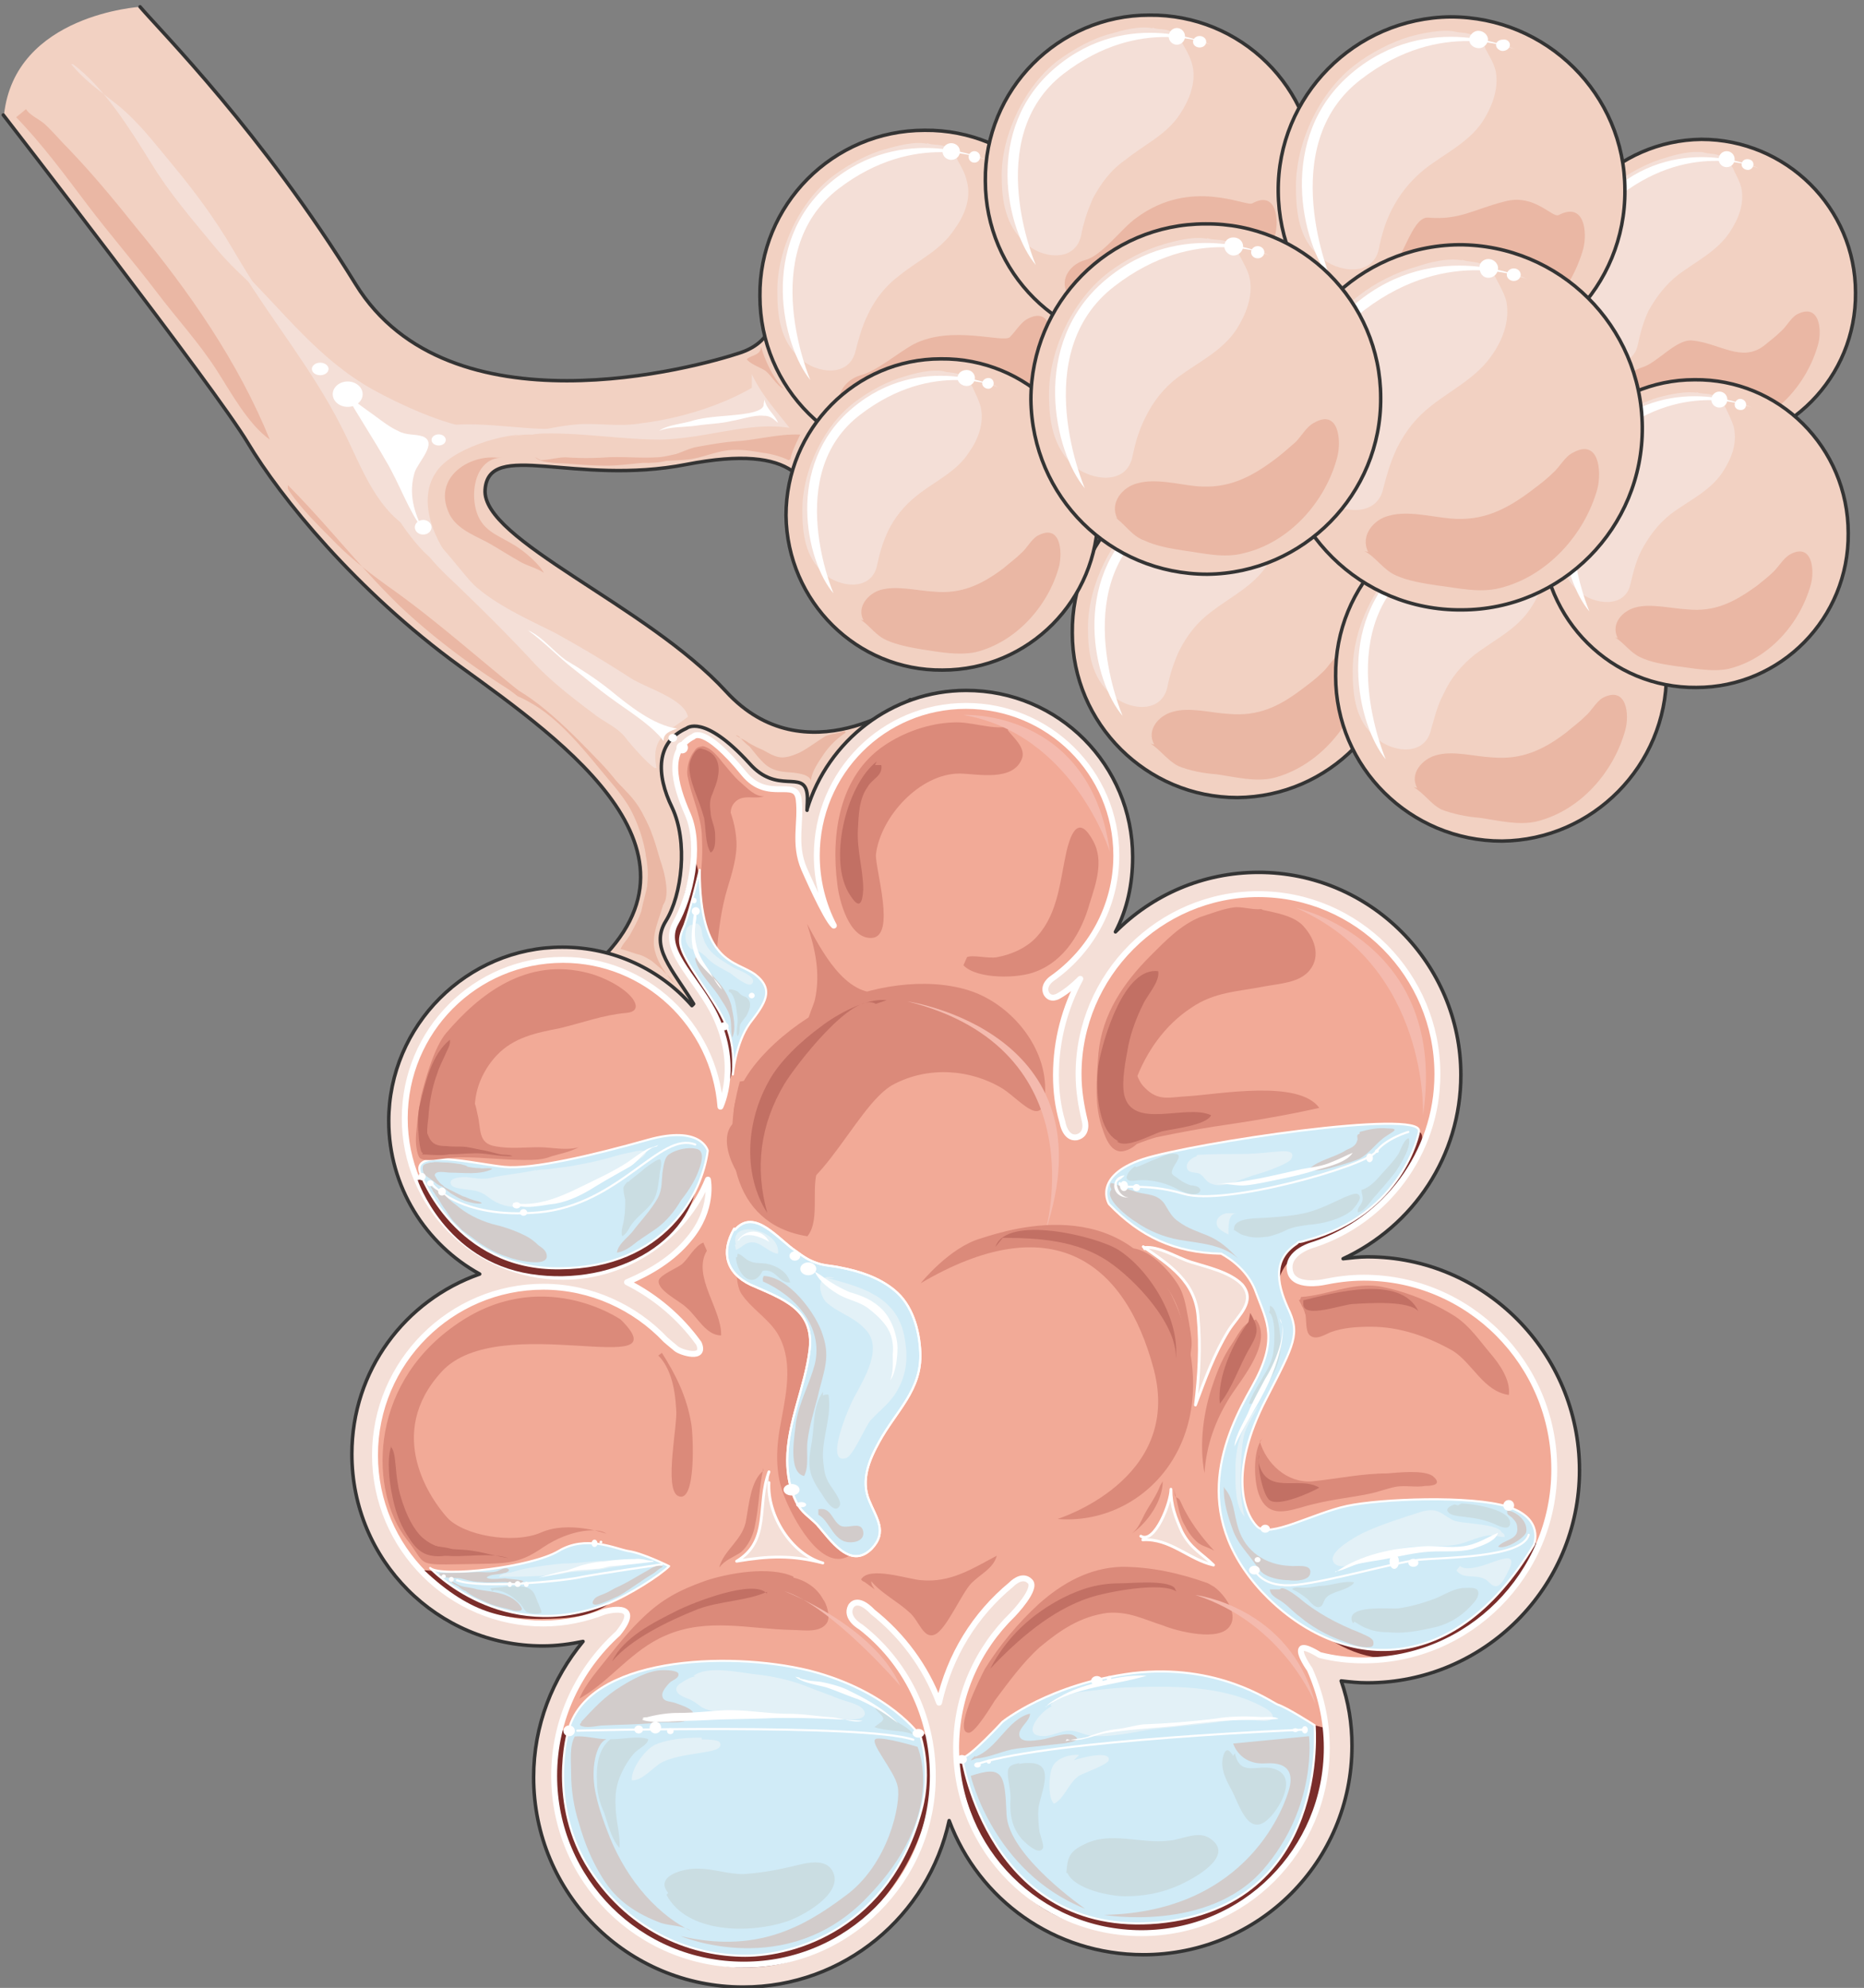 <svg xmlns="http://www.w3.org/2000/svg" version="1.0" viewBox="0 0 428.409 456.831"><rect x="0" y="0" width="428.409" height="456.831" fill="#808080" stroke="none"/><defs><clipPath clipPathUnits="userSpaceOnUse" id="a"><path d="M-.24.64h427.9v457.163H-.24z"/></clipPath></defs><path d="M32.34 1.56S3.398 3.237.92 26.423c0 0 48.77 62.922 56.205 75.354 7.436 12.433 24.785 33.94 48.73 51.33 23.986 17.389 61.963 43.893 28.104 71.236v112.612l32.22 67.879 86.748-6.596 69.398-82.83-37.977-64.561-52.049-49.69-23.146-40.575s-23.945 18.189-42.134-1.68c-18.19-19.867-56.206-34.778-55.367-46.371.84-11.593 20.668-.8 46.252-5.797 25.625-4.957 28.943 4.158 30.582 14.072l14.87-42.215-25.584-9.954s2.479 9.115-7.475 12.433c-9.914 3.318-66.92 19.068-88.387-15.75C60.443 30.54 37.297 7.355 32.34 1.558z" fill="#f2d1c2" fill-rule="evenodd"/><path d="M.76 26.424s48.77 62.922 56.205 75.354c7.436 12.433 24.785 33.94 48.73 51.33 23.986 17.389 61.963 43.893 28.104 71.236v112.612l32.22 67.879 86.748-6.596 69.398-82.83-37.977-64.561-52.049-49.69-22.946-40.375s-24.145 17.989-42.334-1.88c-18.19-19.867-56.206-34.778-55.367-46.371.84-11.593 20.668-.8 46.252-5.797 25.625-4.957 28.943 4.158 30.582 14.072l14.87-42.215-25.584-9.954s2.479 9.115-7.475 12.433c-9.914 3.318-66.92 19.068-88.387-15.75C60.283 30.54 37.137 7.355 32.18 1.558" fill="none" stroke="#343434" stroke-width=".8" stroke-linecap="round" stroke-linejoin="round"/><path d="M185.488 186.007c4.757-15.75 19.428-27.343 36.577-27.343 21.308 0 38.257 17.19 38.257 38.297 0 6.196-1.239 11.992-3.957 17.19 8.474-8.476 20.067-13.673 32.9-13.673 25.624 0 46.492 20.908 46.492 46.572 0 18.629-10.954 34.74-27.064 42.215 1.839-.2 3.718-.44 5.557-.44 26.863 0 48.77 21.947 48.77 49.05 0 26.904-21.907 48.85-48.77 48.85-2.08 0-3.918-.2-5.997-.44 1.68 4.798 2.479 9.755 2.479 14.912 0 26.704-21.467 48.01-47.931 48.01-20.468 0-37.857-12.632-44.653-30.82-4.757 21.946-24.186 38.256-47.332 38.256-26.663 0-48.17-21.507-48.17-48.21 0-11.993 4.357-22.747 11.353-31.222-2.878.6-5.997 1.04-9.275 1.04-24.185 0-43.853-19.668-43.853-44.094 0-19.228 12.233-35.378 29.382-41.374-12.432-6.836-20.907-20.068-20.907-35.18 0-21.946 17.989-39.935 39.896-39.935 11.793 0 22.546 5.157 29.782 13.432l.4-.4c-4.958-8.075-10.114-13.032-6.397-19.028 3.718-5.997 5.157-18.23 1.44-26.104-3.718-7.636-3.718-15.071 3.317-18.19 0 0 3.918-3.517 14.472 8.076 6.396 7.235 12.392 1.439 13.232 6.836.2 1.439 0 2.678 0 3.917v-.2z" fill="#f4dfd7" fill-rule="evenodd"/><path d="M191.604 212.671c-2.479-4.757-3.918-10.314-3.918-16.11 0-19.069 15.271-34.38 34.3-34.38 19.028 0 34.539 15.311 34.539 34.38 0 11.793-5.997 22.146-14.871 28.343 0 0-2.08 1.439-1.24 3.318 1 1.839 2.879.6 2.879.6 1.838-1.04 3.517-2.48 4.957-3.918-3.518 6.596-5.597 14.071-5.597 22.146 0 3.718.44 7.236 1.479 10.754 0 0 .6 3.917 3.278 3.518 2.718-.64 1.879-3.718 1.879-3.718-.84-3.518-1.44-7.036-1.44-10.794 0-22.746 18.59-41.375 41.336-41.375s41.135 18.63 41.135 41.375c0 18.23-11.993 33.74-28.303 39.137 0 0-6.436 1.639-5.597 5.996.64 4.118 7.636 2.678 7.636 2.678 2.918-.6 5.996-1.039 9.314-1.039 24.185 0 43.814 19.668 43.814 44.093 0 24.186-19.629 43.854-43.814 43.854-3.518 0-6.836-.4-10.114-1.24 0 0-3.518-2.278-4.157-1.439-.8 1.04 1.879 4.758 1.879 4.758 2.478 5.596 3.917 11.592 3.917 17.989 0 23.585-19.028 42.614-42.574 42.614-23.586 0-42.614-19.029-42.614-42.614 0-11.993 4.957-22.747 13.032-30.622 0 0 5.796-5.996 3.918-7.635-1.84-1.88-4.318.8-4.318.8-8.275 6.835-14.071 16.15-16.55 27.103-3.078-8.275-8.475-15.51-15.31-20.907 0 0-3.279-3.718-4.958-1.24-1.439 2.719 2.28 4.757 2.28 4.757 10.153 7.876 16.55 20.308 16.55 34.18 0 23.985-19.43 43.413-43.415 43.413-24.185 0-43.613-19.428-43.613-43.413 0-13.072 5.756-24.625 14.67-32.7 6.197-7.676-3.117-4.997-3.117-4.997-4.318 1.679-9.075 2.718-14.032 2.718-21.307 0-38.696-17.39-38.696-38.697 0-21.307 17.39-38.696 38.696-38.696 10.954 0 21.068 4.757 28.103 12.192 0 0 1.44 1.24 2.479 2.08 1.04.839 6.836 2.678 5.157-1.24-4.318-5.996-9.914-10.754-16.51-14.072 5.356-2.278 10.513-5.356 14.231-9.914 5.797-6.835 4.357-13.671 4.357-13.671-5.356 13.032-18.388 22.346-33.3 22.346-20.227 0-36.377-16.35-36.377-36.418 0-20.068 16.15-36.418 36.378-36.418 19.028 0 34.739 14.911 36.178 33.74 0 0 4.757-9.714-1.84-22.147-4.357-8.075-11.792-14.071-8.474-20.068 3.318-5.796 5.996-17.389 2.878-24.824-3.318-7.476-4.957-14.911 1.24-18.03 0 0 2.278-2.878 11.592 8.515 5.557 6.796 11.993.8 12.593 5.997.64 5.157-1.24 10.114 1.239 15.91 0 0 4.957 11.393 6.836 13.032z" fill="#f2aa97" fill-rule="evenodd"/><path d="M172.356 289.305c-3.938-1.04-3.298 5.796-2.06 7.855 2.28 3.518 5.997 5.597 8.276 9.094 3.718 5.997 2.278 13.252 1.04 19.868-1.26 6.197-1.66 12.393.819 18.19 1.659 4.137 7.655 15.91 13.871 13.651 3.518-1.24 2.259-7.236 1.44-9.934-1.44-5.377-2.06-10.334-1.04-15.91 1.04-4.757 3.318-9.115 4.357-13.652 1.02-3.938 0-8.895-1.459-12.412-2.278-5.577-7.235-9.715-12.412-12.193-2.059-1.04-4.557-1.66-6.616-2.479-1.24-.62-2.699-1.459-4.138-1.858z" fill="#e28e7d" fill-rule="evenodd"/><path d="m223.025 404.595-3.118.2s4.557 33.06 30.821 38.057c31.261 5.956 55.846-13.472 54.007-45.693l-2.478-.64-79.232 8.076z" fill="#7a2d2a" fill-rule="evenodd"/><path clip-path="url(#a)" d="M130.56 397.639h-2.258s-8.495 37.717 27.903 51.609c36.598 13.871 63.062-24.865 57.286-49.73l-1.86-1.879h-81.07z" fill="#7a2d2a" fill-rule="evenodd"/><path d="M159.583 197.44s1.44 2.499 1.04 6.836c-.22 4.557-3.498 11.813-.42 16.77 3.298 4.977 11.733 18.429 6.996 28.363 0 0 1.659-12.413-6.177-21.307-8.035-8.915-6.376-13.052-6.376-13.052l4.937-17.61zm191.884 153.907 2.039 4.357s-29.982 53.928-63.482 4.758l61.443-9.115zm-25.265-91.225s2.679.64-2.678 9.954c-5.357 9.315-22.307 15.51-25.425 17.99-3.078 2.518-4.957 5.796-4.117 9.314 0 0-6.436-9.714 1.24-14.871 7.435-5.197 30.98-22.387 30.98-22.387z" fill="#7a2d2a" fill-rule="evenodd"/><path d="M185.488 186.007c4.757-15.75 19.428-27.343 36.577-27.343 21.308 0 38.257 17.19 38.257 38.297 0 6.196-1.239 11.992-3.957 17.19 8.474-8.476 20.067-13.673 32.9-13.673 25.624 0 46.492 20.908 46.492 46.572 0 18.629-10.954 34.74-27.064 42.215 1.839-.2 3.718-.44 5.557-.44 26.863 0 48.77 21.947 48.77 49.05 0 26.904-21.907 48.85-48.77 48.85-2.08 0-3.918-.2-5.997-.44 1.68 4.798 2.479 9.755 2.479 14.912 0 26.704-21.467 48.01-47.931 48.01-20.468 0-37.857-12.632-44.653-30.82-4.757 21.946-24.186 38.256-47.332 38.256-26.663 0-48.17-21.507-48.17-48.21 0-11.993 4.357-22.747 11.353-31.222-2.878.6-5.997 1.04-9.275 1.04-24.185 0-43.853-19.668-43.853-44.094 0-19.228 12.233-35.378 29.382-41.374-12.432-6.836-20.907-20.068-20.907-35.18 0-21.946 17.989-39.935 39.896-39.935 11.793 0 22.546 5.157 29.782 13.432l.4-.4c-4.958-8.075-10.114-13.032-6.397-19.028 3.718-5.997 5.157-18.23 1.44-26.104-3.718-7.636-3.718-15.071 3.317-18.19 0 0 3.918-3.517 14.472 8.076 6.396 7.235 12.392 1.439 13.232 6.836.2 1.439 0 2.678 0 3.917v-.2z" fill="none" stroke="#343434" stroke-width=".8" stroke-linecap="round" stroke-linejoin="round"/><path d="M191.644 212.711c-2.479-4.757-3.918-10.314-3.918-16.11 0-19.069 15.271-34.38 34.3-34.38 19.028 0 34.539 15.311 34.539 34.38 0 11.793-5.997 22.146-14.871 28.343 0 0-2.08 1.439-1.24 3.318 1 1.839 2.879.6 2.879.6 1.838-1.04 3.517-2.48 4.957-3.918-3.518 6.596-5.597 14.071-5.597 22.146 0 3.718.44 7.236 1.479 10.754 0 0 .6 3.917 3.278 3.518 2.718-.64 1.879-3.718 1.879-3.718-.84-3.518-1.44-7.036-1.44-10.794 0-22.746 18.59-41.375 41.336-41.375s41.135 18.63 41.135 41.375c0 18.23-11.993 33.74-28.303 39.137 0 0-6.436 1.639-5.597 5.996.64 4.118 7.636 2.678 7.636 2.678 2.918-.6 5.996-1.039 9.314-1.039 24.185 0 43.813 19.668 43.813 44.093 0 24.186-19.628 43.854-43.813 43.854-3.518 0-6.836-.4-10.114-1.24 0 0-3.518-2.278-4.157-1.439-.8 1.04 1.879 4.757 1.879 4.757 2.478 5.597 3.917 11.593 3.917 17.99 0 23.585-19.028 42.614-42.574 42.614-23.586 0-42.614-19.029-42.614-42.614 0-11.993 4.957-22.747 13.032-30.622 0 0 5.796-5.996 3.918-7.635-1.84-1.88-4.318.8-4.318.8-8.275 6.835-14.071 16.15-16.55 27.103-3.078-8.275-8.475-15.51-15.31-20.907 0 0-3.279-3.718-4.958-1.24-1.439 2.719 2.28 4.757 2.28 4.757 10.153 7.876 16.55 20.308 16.55 34.18 0 23.985-19.43 43.413-43.415 43.413-24.185 0-43.613-19.428-43.613-43.413 0-13.072 5.756-24.625 14.67-32.7 6.197-7.676-3.117-4.997-3.117-4.997-4.318 1.679-9.075 2.718-14.032 2.718-21.307 0-38.696-17.39-38.696-38.697 0-21.307 17.39-38.696 38.696-38.696 10.954 0 21.068 4.757 28.103 12.192 0 0 1.44 1.24 2.479 2.08 1.04.839 6.836 2.678 5.157-1.24-4.318-5.996-9.914-10.754-16.51-14.072 5.356-2.278 10.513-5.356 14.231-9.914 5.797-6.835 4.357-13.671 4.357-13.671-5.356 13.032-18.388 22.346-33.3 22.346-20.227 0-36.377-16.35-36.377-36.418 0-20.068 16.15-36.418 36.378-36.418 19.028 0 34.739 14.911 36.178 33.74 0 0 4.757-9.714-1.84-22.147-4.357-8.075-11.792-14.071-8.474-20.068 3.318-5.796 5.996-17.389 2.878-24.825-3.318-7.475-4.957-14.91 1.24-18.029 0 0 2.278-2.878 11.592 8.515 5.557 6.796 11.993.8 12.593 5.997.64 5.156-1.24 10.113 1.239 15.91 0 0 4.957 11.393 6.836 13.032" fill="none" stroke="#fff" stroke-width="1.359" stroke-linecap="round" stroke-linejoin="round"/><path d="M143.633 364.2s-2.259 7.095-14.891 7.715c-12.412.62-20.068-.62-31.241-11.054l46.132 3.338zM98.88 270.756l-2.898.42s6.196 18.528 26.004 21.607c19.808 3.078 38.996-8.235 38.377-24.506l-61.483 2.479z" fill="#7a2d2a" fill-rule="evenodd"/><path d="M426.462 67.24c.2 19.467-15.511 35.418-34.98 35.618a35.54 35.54 0 0 1-35.658-35.179c0-19.468 15.75-35.419 35.219-35.419 19.468-.24 35.419 15.511 35.419 34.98z" fill="#f2d1c2" fill-rule="evenodd"/><path clip-path="url(#a)" d="M426.462 67.24c.2 19.467-15.511 35.418-34.98 35.418-19.467.2-35.418-15.51-35.658-34.979 0-19.468 15.75-35.419 35.219-35.658 19.468 0 35.419 15.75 35.419 35.218" fill="none" stroke="#343434" stroke-width=".8" stroke-miterlimit="8"/><path d="M391.723 35.019c-2.679-.44-6.397.4-8.875 1.239-3.958 1.04-8.075 3.318-11.193 5.557-7.236 5.396-11.993 15.75-11.993 24.625 0 5.356.64 10.553 4.757 14.271 3.518 3.318 10.754 4.317 11.993-1.439.64-2.918 1.24-5.197 2.478-7.875 1.88-3.318 3.958-5.997 6.836-8.275 4.118-3.078 8.875-5.357 11.793-9.714 2.039-3.079 3.478-6.596 2.678-10.314-.44-1.68-1.239-2.918-1.878-4.357-.8-1.44-1.44-2.28-2.879-2.879-1.239-.64-2.678-.44-3.917-.84z" fill="#f4dfd7" fill-rule="evenodd"/><path d="M404.275 38.697s-17.79-8.275-33.3 4.757c-15.51 12.992-10.354 34.699-4.117 41.894 0 0-11.833-27.023 5.756-40.655 16.59-12.592 31.661-5.996 31.661-5.996z" fill="#fff" fill-rule="evenodd"/><path d="M372.854 91.265c2.079 1.239 3.518 3.717 5.797 4.757 2.518 1 5.596 1.439 8.075 1.839 3.957.64 8.315 1.639 12.232.64 9.315-2.28 16.35-10.354 18.869-19.229 1-3.318.4-9.754-4.797-7.036-1.44.8-2.479 2.878-3.718 3.918-1.24 1.24-2.678 2.278-3.918 3.318-5.197 3.917-10.154-.64-16.59-1.24-3.717-.2-7.875 5.157-11.393 6.197-2.878.84-5.596 3.917-3.917 7.036z" fill="#eab7a4" fill-rule="evenodd"/><path d="M395 36.578c0-1 .84-1.84 1.84-1.84 1.039 0 1.838.84 1.838 1.84 0 1.04-.8 1.839-1.839 1.839-.999 0-1.838-.8-1.838-1.84zm7.996 1.239c0 .64-.6 1.24-1.24 1.24-.839 0-1.479-.6-1.479-1.24 0-.8.64-1.24 1.28-1.24.84 0 1.439.44 1.439 1.24z" fill="#fff" fill-rule="evenodd"/><path d="M250.568 67.879c.2 20.947-16.75 38.137-37.657 38.337-21.107 0-38.257-16.99-38.257-37.937-.24-21.148 16.75-38.337 37.857-38.337 20.908-.24 38.057 16.79 38.057 37.937z" fill="#f2d1c2" fill-rule="evenodd"/><path d="M250.768 67.679c0 21.147-16.95 38.337-37.857 38.337-21.107.2-38.257-16.79-38.257-37.937-.24-20.948 16.75-38.137 37.857-38.137 20.908-.24 38.057 16.79 38.257 37.737" fill="none" stroke="#343434" stroke-width=".8" stroke-miterlimit="8"/><path d="M213.15 33.06c-2.897-.64-6.815.4-9.713 1.24-3.918 1.019-8.455 3.517-11.773 5.996-7.835 5.796-13.012 16.97-13.012 26.504 0 5.796.62 11.373 5.177 15.53 3.717 3.518 11.353 4.537 12.792-1.659.84-3.118 1.459-5.597 2.898-8.495 1.66-3.518 4.138-6.616 7.236-8.894 4.337-3.518 9.494-5.797 12.592-10.574 2.279-3.098 3.918-7.036 2.898-10.953-.42-1.88-1.239-3.318-2.078-4.777-.62-1.66-1.44-2.479-2.879-3.298-1.459-.62-2.898-.22-4.337-.84z" fill="#f4dfd7" fill-rule="evenodd"/><path d="M226.783 36.778s-19.229-8.915-35.979 5.197c-16.55 14.091-10.973 37.497-4.557 45.372 0 0-12.632-29.222 6.416-43.933 17.79-13.672 34.12-6.636 34.12-6.636z" fill="#fff" fill-rule="evenodd"/><path d="M192.643 93.743c2.479 1.24 3.918 3.918 6.396 4.957 2.719 1.24 5.997 1.64 8.715 2.039 4.317.64 8.875 1.639 13.192.64 9.914-2.28 17.55-11.154 20.268-20.628 1-3.478.4-10.514-5.197-7.395-1.44.8-2.678 2.878-3.918 4.117-1.439 1.44-13.432-2.878-22.106 1.64-3.478 1.838-8.435 6.195-12.393 7.195-2.878.84-5.996 4.157-4.117 7.635z" fill="#eab7a4" fill-rule="evenodd"/><path d="M216.629 34.819c0-1.06.9-1.919 1.999-1.919 1.119 0 1.998.86 1.998 1.919 0 1.06-.88 1.919-1.999 1.919-1.099 0-1.998-.86-1.998-1.92zm5.996 1.239c0-.72.6-1.32 1.32-1.32.739 0 1.318.6 1.318 1.32 0 .74-.58 1.32-1.319 1.32-.72 0-1.319-.58-1.319-1.32z" fill="#fff" fill-rule="evenodd"/><path d="M302.377 41.375c.2 20.907-16.75 38.097-37.857 38.297-20.908 0-38.057-16.95-38.297-37.897 0-21.108 16.99-38.297 37.897-38.297 21.107-.24 38.257 16.75 38.257 37.897z" fill="#f2d1c2" fill-rule="evenodd"/><path clip-path="url(#a)" d="M302.377 41.175c.2 21.107-16.75 38.297-37.857 38.297-20.908.2-38.057-16.75-38.057-37.897-.24-20.908 16.75-38.097 37.657-38.097 21.107-.24 38.257 16.75 38.257 37.697" fill="none" stroke="#343434" stroke-width=".8" stroke-miterlimit="8"/><path d="M265 6.516c-3.119-.64-6.836.4-9.715 1.24-4.157 1.039-8.475 3.517-11.992 6.036-7.676 5.796-13.073 16.99-13.073 26.504 0 5.836.84 11.433 5.397 15.55 3.718 3.558 11.393 4.557 12.832-1.639.6-3.118 1.44-5.596 2.679-8.515 1.879-3.518 4.157-6.636 7.475-8.914 4.318-3.518 9.514-5.797 12.593-10.554 2.078-3.118 3.717-7.076 2.918-10.993-.44-1.88-1.24-3.318-2.079-4.757-.84-1.68-1.639-2.519-3.118-3.318-1.24-.64-2.678-.24-4.117-.84z" fill="#f4dfd7" fill-rule="evenodd"/><path d="M278.351 10.314s-18.988-8.915-35.738 5.197c-16.75 14.111-11.193 37.497-4.557 45.372 0 0-12.633-29.222 6.396-43.933 17.79-13.672 33.9-6.636 33.9-6.636z" fill="#fff" fill-rule="evenodd"/><path d="M244.452 67.2c2.278 1.239 3.917 3.917 6.396 4.956 2.518 1.2 5.796 1.64 8.715 2.039 4.317.64 8.874 1.639 13.192.64 9.714-2.279 17.55-11.154 20.267-20.668 1-3.518.4-10.513-5.196-7.435-1.44.84-14.032-5.997-26.624 3.318-3.318 2.278-7.836 8.674-11.793 9.714-3.078.8-5.997 4.117-4.118 7.635z" fill="#eab7a4" fill-rule="evenodd"/><path d="M268.597 8.355c0-1.04.88-1.919 1.88-1.919 1.038 0 1.878.88 1.878 1.919 0 1.08-.84 1.919-1.879 1.919-1 0-1.879-.84-1.879-1.92zm5.597 1.239c0-.72.68-1.319 1.519-1.319.84 0 1.519.6 1.519 1.32 0 .759-.68 1.318-1.52 1.318-.839 0-1.518-.56-1.518-1.319z" fill="#fff" fill-rule="evenodd"/><path d="M322.125 145.032c.2 21.107-16.71 38.057-37.737 38.257-20.828 0-37.937-16.75-38.177-37.817 0-20.907 16.95-38.057 37.777-38.297 21.027 0 38.137 16.99 38.137 37.857z" fill="#f2d1c2" fill-rule="evenodd"/><path d="M322.125 145.072c.2 20.867-16.71 38.017-37.737 38.217-20.828 0-37.937-16.95-37.937-37.817-.24-21.067 16.71-38.217 37.537-38.217 21.027-.24 38.137 16.71 38.137 37.817" fill="none" stroke="#343434" stroke-width=".8" stroke-miterlimit="8"/><path d="M284.827 110.253c-3.118-.44-6.835.4-9.714 1.24-4.157 1.239-8.475 3.517-11.992 6.036-7.676 5.996-13.073 16.99-13.073 26.744 0 5.796.84 11.433 5.397 15.35 3.718 3.558 11.393 4.558 12.832-1.639.6-2.918 1.44-5.596 2.679-8.315 1.879-3.717 4.157-6.636 7.475-9.114 4.318-3.318 9.514-5.837 12.593-10.394 2.078-3.318 3.717-7.275 2.918-11.193-.44-1.68-1.24-3.318-2.079-4.797-.84-1.44-1.639-2.479-3.118-3.078-1.24-.64-2.678-.44-4.118-1.04z" fill="#f4dfd7" fill-rule="evenodd"/><path d="M298.18 114.25s-18.95-8.914-35.66 5.158c-16.669 13.871-11.112 37.457-4.516 45.092 0 0-12.593-29.142 6.396-43.853 17.709-13.632 33.78-6.396 33.78-6.396z" fill="#fff" fill-rule="evenodd"/><path d="M264.44 170.896c2.278 1.44 3.917 3.918 6.396 5.157 2.518 1.04 5.796 1.68 8.715 1.88 4.317.599 8.874 1.838 13.192.839 9.714-2.519 17.549-11.194 20.267-20.948 1-3.518.4-10.353-5.197-7.435-1.439.84-2.678 3.118-3.917 4.157-1.44 1.44-2.878 2.479-4.517 3.718-5.397 4.118-10.154 6.396-16.95 5.797-4.118-.2-9.075-1.68-13.032-.44-3.078.84-5.997 4.157-4.118 7.475z" fill="#eab7a4" fill-rule="evenodd"/><path d="M288.345 111.972c0-1.08.88-1.999 1.92-1.999 1.078 0 1.918.92 1.918 2 0 1.118-.84 1.998-1.919 1.998-1.04 0-1.919-.88-1.919-1.999zm8.715 1.279c0 .84-.64 1.44-1.52 1.44-.839 0-1.518-.6-1.518-1.24 0-.84.68-1.479 1.519-1.479.88 0 1.519.64 1.519 1.28z" fill="#fff" fill-rule="evenodd"/><path d="M382.808 155.026c.2 21.107-16.75 38.057-37.617 38.257-21.067 0-38.217-16.75-38.217-37.817-.24-20.908 16.71-38.057 37.817-38.297 20.867 0 38.017 16.99 38.017 37.857z" fill="#f2d1c2" fill-rule="evenodd"/><path d="M383.008 154.986c0 20.907-16.95 38.097-37.817 38.297-21.067 0-38.217-16.95-38.217-37.897-.24-21.107 16.71-38.297 37.817-38.297 20.867-.24 38.017 16.75 38.217 37.897" fill="none" stroke="#343434" stroke-width=".8" stroke-miterlimit="8"/><path d="M345.39 120.247c-2.878-.44-6.795.4-9.713 1.24-3.918 1.239-8.435 3.517-11.753 5.996-7.836 5.996-13.032 16.91-13.032 26.624 0 5.796.64 11.393 5.196 15.31 3.718 3.518 11.354 4.518 12.793-1.679.84-2.878 1.439-5.556 2.878-8.235 1.679-3.717 4.157-6.636 7.236-9.114 4.357-3.278 9.514-5.757 12.592-10.314 2.279-3.318 3.918-7.236 2.918-11.153-.44-1.64-1.24-3.318-2.079-4.757-.64-1.44-1.439-2.479-2.878-3.118-1.479-.6-2.918-.4-4.357-1z" fill="#f4dfd7" fill-rule="evenodd"/><path d="M359.022 124.125s-19.228-8.955-35.978 5.157c-16.55 13.911-10.953 37.537-4.557 45.212 0 0-12.632-29.222 6.436-43.973 17.79-13.672 34.1-6.396 34.1-6.396z" fill="#fff" fill-rule="evenodd"/><path d="M324.883 180.89c2.479 1.44 3.958 3.918 6.436 5.157 2.679 1.04 5.997 1.68 8.675 1.88 4.357.599 8.915 1.838 13.232.839 9.954-2.519 17.59-11.194 20.308-20.948.999-3.518.4-10.353-5.197-7.435-1.44.84-2.679 3.118-3.918 4.157-1.439 1.44-2.918 2.479-4.357 3.718-5.357 4.118-10.354 6.396-17.15 5.797-4.157-.2-9.114-1.68-13.032-.44-2.918.84-6.036 4.157-4.157 7.475z" fill="#eab7a4" fill-rule="evenodd"/><path d="M348.869 121.966c0-1.08.919-1.999 1.998-1.999 1.12 0 2 .92 2 2a1.98 1.98 0 0 1-2 1.998 2.005 2.005 0 0 1-1.998-1.999zm8.634 1.119c0 .84-.6 1.44-1.399 1.44-.6 0-1.24-.6-1.24-1.24 0-.84.64-1.479 1.24-1.479.8 0 1.4.64 1.4 1.28z" fill="#fff" fill-rule="evenodd"/><path d="M424.783 122.566c.2 19.468-15.471 35.418-34.9 35.418-19.627.2-35.338-15.51-35.578-34.979 0-19.708 15.71-35.418 35.139-35.658 19.428 0 35.339 15.75 35.339 35.219z" fill="#f2d1c2" fill-rule="evenodd"/><path clip-path="url(#a)" d="M424.783 122.526c.2 19.508-15.471 35.458-34.9 35.458-19.428.2-35.338-15.55-35.578-35.258 0-19.509 15.71-35.459 35.139-35.459 19.428-.24 35.339 15.55 35.339 35.259" fill="none" stroke="#343434" stroke-width=".8" stroke-miterlimit="8"/><path d="M390.044 90.265c-2.679-.44-6.397.4-8.875 1.04-3.958 1.239-8.075 3.278-11.193 5.756-7.236 5.357-11.993 15.67-11.993 24.545 0 5.357.64 10.514 4.757 14.232 3.518 3.118 10.754 4.117 11.993-1.64.64-2.678 1.24-5.156 2.478-7.635 1.88-3.518 3.958-6.196 6.836-8.475 4.118-3.078 8.875-5.156 11.793-9.474 2.039-3.078 3.478-6.596 2.678-10.314-.44-1.639-1.239-3.078-1.878-4.517-.8-1.24-1.44-2.278-2.879-2.918-1.239-.6-2.678-.2-3.917-.8z" fill="#f4dfd7" fill-rule="evenodd"/><path d="M402.676 93.663s-17.75-8.315-33.26 4.757c-15.47 13.072-10.314 34.86-4.117 42.095 0 0-11.793-27.144 5.796-40.616 16.51-12.872 31.58-6.236 31.58-6.236z" fill="#fff" fill-rule="evenodd"/><path d="M371.175 146.471c2.079 1.24 3.518 3.518 5.797 4.557 2.518 1.24 5.596 1.64 8.075 2.04 3.957.439 8.315 1.438 12.232.639 9.315-2.279 16.35-10.354 18.869-19.228 1-3.318.4-9.954-4.797-7.036-1.44.84-2.479 2.678-3.718 3.917-1.24 1.24-2.678 2.279-3.918 3.318-5.197 3.718-9.554 5.997-15.95 5.357-3.718-.2-8.515-1.439-12.033-.4-2.878.84-5.596 3.718-3.917 7.036z" fill="#eab7a4" fill-rule="evenodd"/><path d="M393.322 91.824c0-.999.84-1.839 1.839-1.839 1.039 0 1.838.84 1.838 1.84 0 1.039-.8 1.838-1.838 1.838-1 0-1.84-.8-1.84-1.839zm7.995 1.12c0 .88-.6 1.279-1.2 1.279-.799 0-1.439-.4-1.439-1.28 0-.639.64-1.279 1.24-1.279.8 0 1.399.64 1.399 1.28z" fill="#fff" fill-rule="evenodd"/><path d="M373.454 43.853c.2 21.947-17.55 39.936-39.616 40.136-22.107 0-40.056-17.79-40.056-39.736-.24-22.146 17.55-40.135 39.616-40.375 22.107 0 39.856 17.829 40.056 39.975z" fill="#f2d1c2" fill-rule="evenodd"/><path d="M373.454 43.654c.2 22.146-17.55 40.135-39.616 40.135-22.107.2-39.856-17.59-40.056-39.736-.24-21.946 17.55-39.935 39.616-40.175 22.107 0 40.056 17.829 40.056 39.776" fill="none" stroke="#343434" stroke-width=".8" stroke-miterlimit="8"/><path d="M334.038 7.196c-2.879-.44-7.036.4-10.114 1.239-4.158 1.24-8.915 3.718-12.393 6.396-8.275 6.236-13.672 17.83-13.672 27.943 0 6.036.64 12.033 5.397 16.15 4.118 3.758 12.193 4.757 13.632-1.639.6-3.118 1.44-5.996 2.878-8.914 1.88-3.718 4.358-6.836 7.676-9.515 4.517-3.517 9.914-5.996 13.192-10.753 2.278-3.518 3.917-7.675 3.118-11.793-.44-1.879-1.44-3.318-2.279-4.997-.64-1.639-1.639-2.678-3.118-3.278-1.44-.64-2.878-.44-4.317-.84z" fill="#f4dfd7" fill-rule="evenodd"/><path d="M348.309 11.393S328.28 2.04 310.732 16.75c-17.55 14.71-11.553 39.376-4.757 47.651 0 0-13.232-30.861 6.835-46.172 18.59-14.311 35.499-6.836 35.499-6.836z" fill="#fff" fill-rule="evenodd"/><path d="M312.77 70.917c2.519 1.48 3.958 4.157 6.636 5.397 2.679 1.04 6.197 1.639 9.075 2.078 4.557.6 9.314 1.84 14.071.6 10.354-2.478 18.39-11.593 21.307-21.707 1-3.757.4-10.993-5.596-7.875-1.44.8-5.597-4.997-12.393-3.118-6.835 1.679-10.353 4.357-17.589 3.718-4.117-.4-6.196 12.032-10.314 13.272-3.318.8-6.436 4.357-4.357 7.875z" fill="#eab7a4" fill-rule="evenodd"/><path d="M341.993 9.075c0 .999-1 1.998-2.039 1.998-1.24 0-2.279-.8-2.279-1.998 0-1 1.04-2 2.08-2 1.238 0 2.238 1 2.238 2zm5.037 1.239c0 .8-.84 1.399-1.68 1.399-.639 0-1.518-.6-1.518-1.4 0-.599.64-1.199 1.519-1.199.84-.2 1.679.4 1.679 1.2z" fill="#fff" fill-rule="evenodd"/><path d="M377.331 98.1c0 23.226-18.548 42.055-41.654 42.255-23.146 0-41.895-18.629-41.895-41.815-.24-23.226 18.349-42.054 41.455-42.054 23.146-.24 41.894 18.429 42.094 41.615z" fill="#f2d1c2" fill-rule="evenodd"/><path d="M377.451 98.1c.2 23.226-18.588 42.055-41.535 42.055-23.146.2-41.934-18.429-42.134-41.615-.24-23.226 18.589-42.054 41.535-42.294 23.146 0 41.934 18.669 42.134 41.855" fill="none" stroke="#343434" stroke-width=".8" stroke-miterlimit="8"/><path d="M336.116 59.844c-3.318-.64-7.435.4-10.553 1.439-4.558 1.24-9.515 3.718-13.232 6.636-8.475 6.396-14.472 18.629-14.232 29.182 0 6.396.6 12.632 5.757 17.15 4.157 3.757 12.632 4.757 14.071-2.039.8-3.118 1.64-5.996 3.078-9.114 2.08-4.158 4.558-7.236 8.076-9.954 4.757-3.718 10.313-6.397 13.831-11.553 2.479-3.518 4.118-7.876 3.318-12.233-.44-1.839-1.439-3.518-2.278-5.157-.84-1.679-1.88-2.718-3.318-3.518-1.64-.64-3.278-.44-4.758-1.04z" fill="#f4dfd7" fill-rule="evenodd"/><path d="M351.027 64.161s-20.867-9.914-39.456 5.597c-18.389 15.47-12.192 41.095-4.957 49.73 0 0-13.871-32.18 7.036-48.291 19.628-14.871 37.377-7.036 37.377-7.036z" fill="#fff" fill-rule="evenodd"/><path d="M313.61 126.643c2.678 1.44 4.357 4.358 7.236 5.597 2.678 1.24 6.396 1.839 9.314 2.278 4.957.6 9.914 1.84 14.671.6 10.714-2.678 19.388-12.232 22.306-22.786 1-3.958.4-11.633-5.596-8.315-1.839.84-3.078 3.318-4.557 4.597-1.44 1.44-3.078 2.679-4.717 3.918-5.997 4.557-11.394 7.275-18.83 6.636-4.516-.4-9.913-1.88-14.23-.64-3.518.84-6.636 4.597-4.758 8.315z" fill="#eab7a4" fill-rule="evenodd"/><path d="M344.311 61.603c0 1.239-1 2.238-2.238 2.238-1.2 0-2-1-2-2.238-.239-1.04.8-2.08 2-2.08 1.239 0 2.238 1.04 2.238 2.08zm1.999 1.519c0-.76.72-1.44 1.6-1.44.919 0 1.598.68 1.598 1.44 0 .8-.68 1.439-1.599 1.439-.88 0-1.599-.64-1.599-1.44z" fill="#fff" fill-rule="evenodd"/><path d="M252.167 118.208c.2 19.668-15.71 35.779-35.538 35.979-19.868 0-35.978-15.91-35.978-35.779-.24-19.668 15.91-35.778 35.538-36.018 19.868 0 35.978 15.95 35.978 35.818z" fill="#f2d1c2" fill-rule="evenodd"/><path d="M252.367 118.008c0 19.868-15.91 35.979-35.738 35.979-19.628.2-35.739-15.71-35.978-35.539 0-19.868 15.95-35.978 35.578-35.978 19.828-.24 35.938 15.91 36.138 35.538" fill="none" stroke="#343434" stroke-width=".8" stroke-miterlimit="8"/><path d="M216.749 85.288c-2.679-.42-6.376.42-8.855 1.24-3.918 1.039-8.035 3.318-11.333 5.796-7.196 5.377-12.153 15.71-12.153 24.825 0 5.577.62 10.753 4.957 14.691 3.498 3.098 10.714 4.118 12.153-1.659.62-2.898 1.24-5.177 2.458-7.875 1.66-3.498 3.918-6.196 6.816-8.475 4.118-3.298 9.055-5.377 11.933-9.914 2.059-2.898 3.498-6.636 2.678-10.354-.4-1.659-1.239-3.098-1.858-4.557-.82-1.44-1.44-2.259-2.879-2.878-1.239-.62-2.678-.42-3.917-.84z" fill="#f4dfd7" fill-rule="evenodd"/><path d="M229.58 89.026s-17.948-8.475-33.659 4.757c-15.71 13.232-10.553 35.379-4.357 42.574 0 0-11.793-27.463 6.196-41.095 16.75-12.832 31.82-6.236 31.82-6.236z" fill="#fff" fill-rule="evenodd"/><path d="M197.84 142.394c2.079 1.439 3.518 3.717 5.996 4.757 2.28 1.04 5.557 1.679 8.036 2.079 4.117.64 8.434 1.439 12.352.64 9.274-2.28 16.71-10.594 19.188-19.709.8-3.318.4-9.954-4.957-7.036-1.439.84-2.478 2.919-3.717 3.958-1.24 1.24-2.679 2.279-4.118 3.518-4.957 3.718-9.674 5.996-16.07 5.357-3.718-.2-8.435-1.44-12.153-.4-2.878.84-5.596 3.957-3.917 7.036z" fill="#eab7a4" fill-rule="evenodd"/><path d="M224.064 86.867c0 1.04-.84 1.84-1.879 1.84-1.059 0-2.118-.8-2.118-1.84 0-1.019.86-1.839 2.118-1.839 1.04 0 1.88.82 1.88 1.84zm4.318 1.24c0 .62-.6 1.239-1.2 1.239-.82 0-1.439-.62-1.439-1.24 0-.619.62-1.239 1.44-1.239.599 0 1.199.42 1.199 1.24z" fill="#fff" fill-rule="evenodd"/><path d="M317.328 91.385c.2 22.386-17.75 40.375-39.856 40.575-22.307 0-40.256-17.79-40.456-40.136-.24-22.186 17.75-40.375 39.856-40.375 22.307-.24 40.256 17.789 40.456 39.936z" fill="#f2d1c2" fill-rule="evenodd"/><path d="M317.328 91.385c.2 22.146-17.75 40.375-39.856 40.575-22.347 0-40.296-17.79-40.536-40.136 0-22.186 17.79-40.375 40.096-40.375 22.107-.24 40.296 17.789 40.296 39.936" fill="none" stroke="#343434" stroke-width=".8" stroke-miterlimit="8"/><path d="M277.552 54.887c-3.078-.64-7.196.4-10.074 1.239-4.357 1.24-9.075 3.718-12.592 6.396-8.235 6.196-13.792 17.75-13.792 28.103 0 5.956.84 11.953 5.557 16.31 3.917 3.478 12.152 4.717 13.591-1.879.64-3.078 1.44-5.996 2.879-8.874 1.878-3.918 4.357-7.036 7.635-9.515 4.717-3.477 10.074-5.956 13.392-10.913 2.238-3.518 3.877-7.635 3.078-11.793-.4-1.839-1.44-3.518-2.279-5.157-.6-1.439-1.639-2.478-3.078-3.318-1.439-.6-3.078-.2-4.517-.8z" fill="#f4dfd7" fill-rule="evenodd"/><path d="M291.863 58.724s-20.028-9.354-37.777 5.597c-17.55 14.711-11.753 39.616-4.757 47.891 0 0-13.432-30.901 6.836-46.452 18.788-14.511 35.698-7.036 35.698-7.036z" fill="#fff" fill-rule="evenodd"/><path d="M256.165 118.808c2.478 1.679 3.917 4.357 6.836 5.397 2.678 1.279 6.156 1.879 9.074 2.318 4.517.6 9.274 1.84 13.792.6 10.513-2.479 18.788-11.833 21.467-22.027 1-3.757.4-11.273-5.357-7.915-1.679.84-2.918 3.118-4.157 4.357-1.64 1.44-3.079 2.719-4.718 3.958-5.796 4.357-10.953 6.876-18.149 6.236-4.117-.4-9.474-1.879-13.631-.64-3.278.84-6.397 4.398-4.518 8.116z" fill="#eab7a4" fill-rule="evenodd"/><path d="M285.707 56.646c0 1.039-1 2.078-2.239 2.078-1.04 0-2.079-1.039-2.079-2.078 0-1.24.84-2.08 2.08-2.08 1.238 0 2.238.84 2.238 2.08zm1.839 1.319c0-.76.68-1.4 1.519-1.4.84 0 1.519.64 1.519 1.4 0 .8-.68 1.399-1.52 1.399-.839 0-1.518-.6-1.518-1.4z" fill="#fff" fill-rule="evenodd"/><path d="M262.76 286.506c6.197 4.318 11.993 8.035 12.593 16.11.64 6.836.2 13.872-.6 20.268 2.24-5.996 4.318-11.793 7.636-17.15 2.238-3.517 6.356-6.635 3.078-10.553-2.878-2.878-7.835-3.918-11.753-5.157-3.318-1.04-7.435-3.757-10.713-3.318 0 .6.4 0 .6.2zm-86.027 51.729c-2.878 7.615.42 15.83-7.436 20.548 7.436-1.24 12.613-1.44 19.828.4-7.215-2.04-12.792-10.874-12.392-18.47zm85.468 14.791c3.158 1.879 6.916-7.675 6.916-10.793 0 3.757 1.04 6.436 2.518 9.754 2.08 3.957 4.358 4.797 7.276 7.675-5.637-1.24-9.994-6.196-16.27-5.796z" fill="#f4dfd7" fill-rule="evenodd"/><path d="M262.76 286.506c6.197 4.318 11.993 8.035 12.593 16.11.64 6.836.2 13.872-.6 20.268 2.24-5.996 4.318-11.793 7.636-17.15 2.238-3.517 6.356-6.635 3.078-10.553-2.878-2.878-7.835-3.918-11.753-5.157-3.318-1.04-7.435-3.757-10.713-3.318 0 .6.4 0 .6.2m-86.868 51.329c-2.878 7.615.42 15.83-7.436 20.548 7.436-1.24 12.613-1.44 19.828.4-7.215-2.04-12.792-10.874-12.392-18.47m85.468 12.313c3.158 1.879 6.916-7.675 6.916-10.793 0 3.757 1.04 6.436 2.518 9.754 2.08 3.957 4.358 4.797 7.276 7.675-5.637-1.24-9.994-6.196-16.27-5.796" fill="none" stroke="#fff" stroke-width=".64" stroke-linecap="round" stroke-linejoin="round" stroke-miterlimit="10"/><path d="M150.889 176.493c-1.44-7.435 2.898-8.275 7.215-11.793-.82-4.137-9.694-6.616-13.192-8.894a283.077 283.077 0 0 0-17.33-10.354c-6.196-3.118-13.211-6.216-18.368-10.774-3.698-3.517-9.275-12.412-14.032-13.671.84 5.796 7.636 11.193 11.553 15.13 5.377 5.177 10.934 10.754 16.11 16.35 4.318 4.558 9.275 8.276 14.232 12.013 2.259 1.66 5.157 2.899 6.796 5.177 1.459 1.859 5.157 5.997 6.616 6.816zm21.906-90.505c2.259 4.817 5.577 8.355 8.655 12.332-9.494-1.459-19.188 2.499-29.702 2.699-11.353 0-23.326-2.699-34.899-.62 5.577-1.04 10.734-2.498 16.31-2.918 4.957-.22 9.495.62 14.252-.22 8.654-1.04 18.149-3.958 25.384-8.135z" fill="#f4dfd7" fill-rule="evenodd"/><path d="M122.306 99.88c-6.176-.62-18.949 3.317-22.247 8.894-3.917 5.996-.62 14.471 3.298 19.648-2.678 4.737-11.133-7.875-12.572-10.354-4.737-7.635-4.957-13.851 3.298-17.769 10.913-5.596 24.725-.84 36.038-1.859z" fill="#f4dfd7" fill-rule="evenodd"/><path d="M94.083 121.486c-8.295-5.176-11.393-15.33-15.73-23.625-6.417-12.633-15.531-23.826-22.987-35.859 10.154 9.954 17.81 20.528 30.422 27.584 6.416 3.518 16.35 8.075 23.386 8.894-3.718 2.499-12.193 3.318-14.072 7.256z" fill="#f4dfd7" fill-rule="evenodd"/><path d="M16.77 14.751c7.235 5.377 13.212 15.09 17.969 22.726 4.137 6.816 9.294 12.793 14.251 18.789 3.298 4.117 7.016 7.435 10.954 11.153 5.157 4.957 8.874 10.534 13.412 16.09-3.918-2.058-8.255-9.074-11.154-12.992-3.298-4.137-5.976-8.674-8.674-13.212-4.118-7.035-8.875-13.432-14.032-19.628-4.137-4.957-7.855-9.914-12.812-13.831-3.918-3.099-7.016-5.157-10.334-9.095z" fill="#f4dfd7" fill-rule="evenodd"/><path d="M152.528 170.337c-.2-1.86 1.858-2.479 3.098-2.898-5.577-.82-11.154-5.377-15.49-8.915-3.1-2.479-6.617-4.757-10.115-6.836-2.898-2.079-5.377-5.397-8.695-6.856 3.738 2.699 6.836 6.017 10.554 8.935 2.678 2.059 5.577 4.557 8.475 6.636 3.918 2.898 8.455 5.596 11.553 9.114zm23.186-78.513c.42 2.279 2.478 3.498 3.098 5.357-1.02-.82-1.64-1.639-3.298-1.639-2.279-.22-4.977.82-7.456 1.22-2.498.619-5.197.619-7.875 1.039-2.698.4-6.216.2-8.715 1.219 1.88-1.44 5.817-1.639 8.095-2.459 2.479-.62 4.957-.819 7.456-1.019 1.659-.22 8.695-.42 8.495-2.678zm-96.202-1.219c2.918 5.157 6.236 10.114 9.154 15.27 3.118 5.158 5.197 11.554 8.715 16.091-2.279-4.117-3.518-8.655-2.079-13.412.84-2.478 5.397-6.816 1.88-8.255-1.88-.62-3.739-.2-5.617-1.239-1.86-.82-3.738-2.259-5.397-3.498-2.279-1.659-4.777-3.318-6.656-5.177z" fill="#fff" fill-rule="evenodd"/><path d="M76.474 90.585c0-1.599 1.539-2.918 3.438-2.918 1.898 0 3.437 1.32 3.437 2.918 0 1.62-1.539 2.918-3.437 2.918-1.9 0-3.438-1.299-3.438-2.918zm-4.797-5.796c0-.78.859-1.44 1.918-1.44 1.06 0 1.92.66 1.92 1.44 0 .8-.86 1.439-1.92 1.439-1.059 0-1.918-.64-1.918-1.44zm23.665 36.378c0-.92.86-1.68 1.92-1.68 1.058 0 1.918.76 1.918 1.68 0 .939-.86 1.679-1.919 1.679-1.06 0-1.919-.74-1.919-1.68zm58.285 48.41c0-.5.46-.92 1-.92.559 0 .999.42.999.92 0 .52-.44.92-1 .92-.54 0-1-.4-1-.92zm1.839 2.239c0-.72.6-1.32 1.319-1.32.74 0 1.32.6 1.32 1.32 0 .74-.58 1.32-1.32 1.32-.72 0-1.32-.58-1.32-1.32zM99.18 101.099c0-.7.74-1.28 1.639-1.28.92 0 1.639.58 1.639 1.28 0 .72-.72 1.279-1.64 1.279-.899 0-1.638-.56-1.638-1.28z" fill="#fff" fill-rule="evenodd"/><path d="M115.71 105.176c-7.036-.22-8.075 9.714-5.377 14.272 1.66 2.898 4.757 3.917 7.436 5.576 2.278 1.24 5.996 4.358 7.235 6.616-1.859-1.239-4.117-1.639-5.996-2.878-2.259-1.26-4.757-2.898-7.016-4.138-3.518-1.878-7.655-3.318-9.114-7.455-2.899-7.655 4.977-12.632 11.373-11.993zm78.692 63.182a18.238 18.238 0 0 0-5.536 5.657c-1.02 1.459-2.459 3.777-2.459 5.436-.42-1.459-2.678-1.659-3.918-1.879-2.458-.2-4.517-.2-6.556-1.878-1.439-1.26-2.478-2.719-3.697-4.178-.62-.42-1.24-1.06-1.66-1.48-.4-.419-.819-1.038-1.439-1.038.84.62 2.06 1.039 2.879 1.679 1.04.62 2.258 1.239 3.298 1.659 1.219.64 2.458 1.479 3.897 1.679 1.44.22 3.079-.42 4.518-1.04 2.058-1.06 3.897-2.518 5.956-3.778 1.44-.62 3.078-.62 4.317-1.259zm-51.968 49.71c1.239.2 2.698.82 4.137 1.24 1.04.199 2.059.819 3.098 1.438.82.62 1.66 1.44 2.479 2.059.82 1.04 2.278 1.859 2.678 3.098-2.059-2.478-4.117-5.157-4.537-8.675-.2-3.098 1.24-6.196 2.059-9.074.62-2.479.84-4.338-.4-6.616-.62-.82-1.04-1.66-1.66-2.679-.419-.839-1.038-2.078-1.858-2.698 0 .84.62 2.479.62 3.518 0 1.24 0 2.478-.2 3.518-.42 2.059-1.04 4.117-1.46 6.196-.619 1.859-1.638 3.718-2.678 5.577-.62 1.02-1.659 2.058-2.058 3.098zm38.816-112.312c-1.639-.84-4.117-1.48-5.776-1.68-2.479-.419-4.957-.839-7.636-.639-3.098.22-6.196 1.68-9.294 2.099-3.098.42-6.616.22-9.714.84 1.459-.84 3.318-1.04 4.957-1.46 2.079-.64 3.718-1.479 5.796-2.098 3.498-.64 6.796-1.26 10.514-1.48 4.557-.42 9.294-1.678 13.832-1.459-.82 1.68-2.06 4.198-2.26 5.657z" fill="#eab7a4" fill-rule="evenodd"/><path d="M123.005 105.096c1.46 1.5 5.977 1.28 8.036 1.5 2.878.22 5.556.42 8.454.42 2.679 0 5.557-.42 8.235-.64 1.84 0 3.498 0 5.137-.42 1.66-.42 4.338-.64 5.557-1.7-2.459-.439-5.137.84-7.615.84-3.698.22-7.616-.2-11.314 0a68.08 68.08 0 0 1-9.474 0c-1.859 0-3.917.64-5.776.64zm51.929-25.424c.82 3.098 2.898 7.415 5.157 9.674-1.64-.82-2.679-2.878-4.118-4.098-1.239-.84-3.318-1.459-4.357-2.678.84-.84 2.498-.84 3.118-2.059zM66.16 111.492c8.895 8.895 16.35 18.63 25.444 27.504 9.315 8.894 21.707 17.789 33.08 23.985-11.992-9.094-22.526-19.008-34.739-27.703-4.957-3.518-9.714-7.236-13.651-11.373-3.298-3.298-7.855-7.855-10.134-11.573z" fill="#eab7a4" fill-rule="evenodd"/><path d="M119.008 160.023c9.334 3.938 15.97 13.452 22.186 20.687 5.797 7.016 10.754 17.37 9.315 26.245 0-12.613-3.738-22.527-12.433-31.621-6.216-6.416-15.33-16.13-23.625-18.829z" fill="#eab7a4" fill-rule="evenodd"/><path d="M140.855 179.811c3.518 4.357 5.976 9.334 7.215 14.711.42 2.079.82 4.357.82 6.436 0 1.44-.2 2.898-.2 4.138 0 1.659-.82 3.937-.2 5.376 5.137-6.616 2.678-14.71 0-21.746-1.04-2.699-2.678-4.977-4.737-7.036-1.46-1.66-3.718-3.538-4.757-5.197z" fill="#eab7a4" fill-rule="evenodd"/><path d="M146.271 185.128c2.939 3.538 4.198 8.115 5.457 12.492.84 2.279 2.938 9.574-.2 11.014-1.899-3.738-.64-9.135-2.099-12.893zM3.718 26.944c5.996 6.196 11.173 13.232 16.33 20.068 5.177 6.835 10.753 13.251 15.93 20.067 4.537 6.017 9.714 11.593 13.832 18.01 3.318 5.176 7.235 12.412 12.192 15.93-7.215-17.79-18.588-34.14-30.78-48.83-4.958-6.217-9.935-12.213-15.292-17.81-2.078-2.059-3.737-4.137-5.796-5.996-1.24-1.04-3.518-2.059-4.138-3.318z" fill="#eab7a4" fill-rule="evenodd"/><path d="M161.502 171.536c-2.658.2-3.898 4.757-3.478 6.836.82 4.337 2.858 8.475 3.258 13.032.22 4.137.22 8.275-.82 12.213-1.019 4.557-3.477 8.075-2.438 12.832.6 2.698 1.62 4.977 3.258 7.036 1.64 1.878 3.478 5.176 5.737 6.416-.82-1.44-1.02-3.098-1.44-4.757-.4-2.06-1.019-4.558-.819-6.616.42-4.977 1.02-9.735 2.459-14.492 1.019-3.318 2.238-7.255 2.038-10.773-.2-3.298-1.019-5.996-2.238-8.895-.62-1.239-3.278-14.91-6.137-12.632z" fill="#db8a7a" fill-rule="evenodd"/><path d="M168.218 194.962c1.64-3.098-1.859-7.855.62-10.534 1.839-2.079 4.737-.62 6.776-1.459-2.04.22-4.098-2.059-5.537-3.298-1.44-1.24-2.678-2.898-3.918-4.337-.82-1.04-2.678-3.518-4.317-3.718-4.537-.64-1.64 7.016-1.859 8.875z" fill="#db8a7a" fill-rule="evenodd"/><path d="M161.422 172.096c-1.459-.64-2.738 2.278-2.938 3.518-.22 1.858.42 3.937 1.06 5.796.839 2.279 1.678 4.357 2.298 6.636.42 2.499.22 5.817 1.479 7.875 1.26-.62 1.04-3.098 1.04-4.137 0-1.86-1.04-3.518-1.04-5.177-.22-1.46-.22-2.918.42-4.158.42-1.239 1.04-2.478 1.259-3.937.62-3.098-.42-5.597-3.578-6.416z" fill="#c27064" fill-rule="evenodd"/><path d="M160.823 199.919s-2.06 8.715-3.498 12.652c-1.64 3.718-1.86 4.757 3.498 12.832 5.356 8.076 8.235 11.793 7.615 21.527 0 0 .62-7.235 3.898-11.793 3.497-4.557 5.756-7.655 1.239-11.193-4.517-3.298-12.752-2.278-12.752-24.025z" fill="#d0ebf7" fill-rule="evenodd"/><path d="M160.823 199.919s-2.06 8.715-3.498 12.652c-1.64 3.718-1.86 4.757 3.498 12.832 5.356 8.076 8.235 11.793 7.615 21.527 0 0 .62-7.235 3.898-11.793 3.497-4.557 5.756-7.655 1.239-11.193-4.517-3.298-12.752-2.278-12.752-24.025" fill="none" stroke="#fff" stroke-width=".48" stroke-linecap="round" stroke-linejoin="round" stroke-miterlimit="10"/><path d="M326.242 260.162s-3.518 18.789-25.864 24.785c-22.147 5.957-34.34 2.879-45.492-8.275 0 0-3.958-6.396 7.835-10.313 11.593-3.718 64.32-11.593 63.521-6.397z" fill="#d0ebf7" fill-rule="evenodd"/><path d="M323.684 260.122s-5.157 1.48-7.436 4.558c-2.478 3.278-34.699 12.552-44.213 9.674-9.514-2.879-15.11-.6-14.671-2.479" fill="none" stroke="#fff" stroke-width=".48" stroke-linecap="round" stroke-linejoin="round" stroke-miterlimit="10"/><path d="M279.23 287.266s7.037 3.078 9.515 9.914c2.478 6.636 5.157 10.593-1.04 21.547-6.196 10.993-14.47 28.782 2.28 47.011 16.949 18.03 43.573 21.108 62.561-10.753 0 0 2.479-6.036-5.956-8.715-8.475-2.678-29.342-1.839-36.978-.2-7.875 1.64-17.789 7.436-20.667 4.757-2.878-2.878-6.796-12.232 2.079-29.382 6.596-12.872 7.835-14.91 4.957-20.947-2.679-5.996-3.318-11.153 2.038-14.671 5.397-3.558-18.788 1.439-18.788 1.439z" fill="#d0ebf7" fill-rule="evenodd"/><path d="M346.59 346.27c-8.475-2.678-29.342-1.839-36.978-.2-7.875 1.68-17.789 7.476-20.667 4.757-2.878-2.878-6.796-12.192 2.079-29.382 6.596-12.832 7.835-14.91 4.957-20.907-2.679-5.997-3.318-11.193 2.038-14.711.24-.2.24-.2.44-.4.6 0 1.24-.2 1.839-.4 22.306-6.036 25.824-24.865 25.824-24.865v-.2c.84-5.196-51.848 2.679-63.401 6.397-11.793 3.957-7.835 10.353-7.835 10.353 7.195 7.476 15.07 11.194 25.784 11.393 2.279 1.24 6.436 4.158 8.075 9.115 2.478 6.636 5.157 10.553-1.04 21.547-6.196 10.953-14.47 28.782 2.28 46.971 16.949 18.03 43.573 21.108 62.561-10.753 0 0 2.479-5.997-5.956-8.715" fill="none" stroke="#fff" stroke-width=".48" stroke-miterlimit="8"/><path d="M288.345 360.541c0 .4 1.88 4.478 9.514 3.678 7.876-.84 22.507-5.117 28.103-5.756 5.797-.6 23.946-.4 25.385-5.757" fill="none" stroke="#fff" stroke-width=".48" stroke-linecap="round" stroke-linejoin="round" stroke-miterlimit="10"/><path d="M221.106 403.955s6.236 41.335 45.093 37.857c39.656-3.757 35.938-45.332 35.938-45.332s-6.396-4.118-8.475-4.757c-1.839-.8-13.832-9.515-33.26-7.236-19.228 2.478-29.982 11.193-29.982 11.193s-7.635 8.275-9.314 8.275z" fill="#d0ebf7" fill-rule="evenodd"/><path d="M221.106 403.955s6.236 41.335 45.093 37.857c39.656-3.757 35.938-45.332 35.938-45.332s-6.396-4.118-8.475-4.757c-1.839-.8-13.832-9.515-33.26-7.236-19.228 2.478-29.982 11.193-29.982 11.193s-7.635 8.275-9.314 8.275" fill="none" stroke="#fff" stroke-width=".48" stroke-linecap="round" stroke-linejoin="round" stroke-miterlimit="10"/><path d="M300.018 397.48s-57.885 2.278-75.234 7.834" fill="none" stroke="#fff" stroke-width=".48" stroke-linecap="round" stroke-linejoin="round" stroke-miterlimit="10"/><path d="M130.56 397.959s-4.756 16.55 4.958 31.64c9.714 15.091 24.385 19.849 35.738 19.849 11.373 0 33.28-6.397 40.496-33.5 2.478-9.095-.2-16.95-.2-16.95s-7.016-10.354-25.625-15.11c-18.788-4.558-51.229-3.099-55.366 14.07z" fill="#d0ebf7" fill-rule="evenodd"/><path d="M130.56 397.959s-4.756 16.55 4.958 31.64c9.714 15.091 24.385 19.849 35.738 19.849 11.373 0 33.28-6.397 40.496-33.5 2.478-9.095-.2-16.95-.2-16.95s-7.016-10.354-25.625-15.11c-18.788-4.558-51.229-3.099-55.366 14.07" fill="none" stroke="#fff" stroke-width=".48" stroke-linecap="round" stroke-linejoin="round" stroke-miterlimit="10"/><path d="M132.68 397.719s66.1-1.679 77.233 2.079" fill="none" stroke="#fff" stroke-width=".48" stroke-linecap="round" stroke-linejoin="round" stroke-miterlimit="10"/><path d="M98.86 360.342s16.53 17.709 40.695 8.235c5.157-2.06 12.173-6.596 14.232-8.655 0 0-6.176-3.078-9.494-3.498-3.099-.62-9.695-3.718-15.89 0-6.197 3.718-26.845 6.176-29.543 3.918z" fill="#d0ebf7" fill-rule="evenodd"/><path d="M98.86 360.342s16.53 17.709 40.695 8.235c5.157-2.06 12.173-6.596 14.232-8.655 0 0-6.176-3.078-9.494-3.498-3.099-.62-9.695-3.718-15.89 0-6.197 3.718-26.845 6.176-29.543 3.918" fill="none" stroke="#fff" stroke-width=".48" stroke-linecap="round" stroke-linejoin="round" stroke-miterlimit="10"/><path d="M152.108 359.502s-13.832 2.039-18.17 2.838c-4.137 1.02-23.745 2.839-28.922.82" fill="none" stroke="#fff" stroke-width=".48" stroke-linecap="round" stroke-linejoin="round" stroke-miterlimit="10"/><path d="M168.738 282.369c-3.118 5.397-1.86 10.154 3.717 12.852 7.436 3.298 14.672 5.577 13.632 14.911-1.04 8.695-5.157 16.77-5.157 25.465 0 3.318.62 6.636 2.06 9.534 1.238 2.478 2.897 3.318 4.756 5.177 3.098 3.518 7.636 10.553 12.593 5.596 3.737-3.937 1.039-7.055-.62-11.193-1.859-4.557 0-9.114 2.279-13.252 3.937-7.255 9.914-12.013 9.514-20.707-.22-5.177-1.86-10.974-5.997-14.292-3.517-2.898-8.055-4.357-12.392-5.177-1.859-.42-3.738-.42-5.377-1.039-1.859-.62-3.098-1.459-4.757-2.698-3.918-2.479-9.514-10.154-14.051-4.957z" fill="#d0ebf7" fill-rule="evenodd"/><path d="M168.738 282.369c-3.118 5.397-1.86 10.154 3.717 12.852 7.436 3.298 14.672 5.577 13.632 14.911-1.04 8.695-5.157 16.77-5.157 25.465 0 3.318.62 6.636 2.06 9.534 1.238 2.478 2.897 3.318 4.756 5.177 3.098 3.518 7.636 10.553 12.593 5.596 3.737-3.937 1.039-7.055-.62-11.193-1.859-4.557 0-9.114 2.279-13.252 3.937-7.255 9.914-12.013 9.514-20.707-.22-5.177-1.86-10.974-5.997-14.292-3.517-2.898-8.055-4.357-12.392-5.177-1.859-.42-3.738-.42-5.377-1.039-1.859-.62-3.098-1.459-4.757-2.698-3.918-2.479-9.514-10.154-14.051-4.957" fill="none" stroke="#fff" stroke-width=".48" stroke-linecap="round" stroke-linejoin="round" stroke-miterlimit="10"/><path d="M168.738 282.369c-3.118 5.397-1.86 10.154 3.717 12.852 7.436 3.298 14.672 5.577 13.632 14.911-1.04 8.695-5.157 16.77-5.157 25.465 0 3.318.62 6.636 2.06 9.534 1.238 2.478 2.897 3.318 4.756 5.177 3.098 3.518 7.636 10.553 12.593 5.596 3.737-3.937 1.039-7.055-.62-11.193-1.859-4.557 0-9.114 2.279-13.252 3.937-7.255 9.914-12.013 9.514-20.707-.22-5.177-1.86-10.974-5.997-14.292-3.517-2.898-8.055-4.357-12.392-5.177-1.859-.42-3.738-.42-5.377-1.039-1.859-.62-3.098-1.459-4.757-2.698-3.918-2.479-9.514-10.154-14.051-4.957" fill="none" stroke="#fff" stroke-width=".48" stroke-linecap="round" stroke-linejoin="round" stroke-miterlimit="10"/><path d="M100.699 267.938c.84-.22 2.079 0 2.898 0 1.02 0 2.059.2 3.098.2 1.24.2 2.259.4 3.498.4.42.22.82.22 1.44.419.22 0 .619.2.819.2 0 .2-.4.2-.6.2h-2.079a7.97 7.97 0 0 1-3.078 0c-.42 0-1.039.2-1.459 0z" fill="#d2cccb" fill-rule="evenodd"/><path d="M96.681 269.796s8.076 22.067 32.061 21.667c24.205-.2 32.68-17.33 33.92-27.023 0 0-1.44-5.997-13.852-2.479-12.413 3.498-26.484 6.816-32.88 6.196-6.416-.62-21.947-4.557-19.249 1.64z" fill="#d0ebf7" fill-rule="evenodd"/><path d="M96.681 269.796s8.076 22.067 32.061 21.667c24.205-.2 32.68-17.33 33.92-27.023 0 0-1.44-5.997-13.852-2.479-12.413 3.498-26.484 6.816-32.88 6.196-6.416-.62-21.947-4.557-19.249 1.64" fill="none" stroke="#fff" stroke-width=".48" stroke-linecap="round" stroke-linejoin="round" stroke-miterlimit="10"/><path d="M99.18 271.955s6.216 8.315 24.625 6.656c18.609-1.659 27.923-18.728 35.978-15.59" fill="none" stroke="#fff" stroke-width=".48" stroke-linecap="round" stroke-linejoin="round" stroke-miterlimit="10"/><path d="M100.919 275.313c3.078 5.957 9.254 11.513 15.85 13.572 1.44.62 9.674 2.658 8.855-.62-.2-1.04-1.24-1.639-1.839-2.058-1.04-1.02-1.859-1.64-3.098-2.26-2.479-1.238-4.937-2.058-7.616-2.677-3.298-1.02-5.776-2.26-8.454-4.518-1.02-.62-2.459-2.478-3.918-2.258 0 .2 0 .62.22.62zm52.908-10.073c1.439-1.04 4.337-1.68 5.996-1.26 2.279.22 1.46 3.118.84 4.777-.84 2.499-2.499 4.997-4.138 7.076-1.459 2.478-3.318 4.777-5.596 6.436-1.46 1.04-3.119 2.079-4.558 3.118-1.259 1.04-2.918 2.279-4.577 2.479.22-1.86 2.299-3.318 3.538-4.778 1.859-2.478 4.137-4.777 5.796-7.675 1.24-2.279.82-4.157 1.24-6.656.22-1.24.42-2.898 1.459-3.518zm-51.849 7.515c-1.459-.2-2.898-1.64-3.318-3.078-.2-.42-.84-1.44-.2-1.86.4-.42 2.06-.2 2.479-.2 2.079 0 3.937 0 6.016.4 1.04.22 2.079.42 3.318.42.84.2 2.079-.2 2.898.2-2.898 1.44-6.636.84-9.734.84-1.04 0-3.318-.62-3.538.6-.2 1.039 1.26 1.858 2.08 2.478z" fill="#d2cccb" fill-rule="evenodd"/><path d="M98.7 272.115c.82 1.24 2.679 1.66 3.698 2.698.4.4.82.82 1.02 1.24 0 .2.4.82.2.82-.2.2-.82-.42-.82-.62-.6-.42-1.02-1.04-1.64-1.66-.4-.4-.819-.619-1.219-1.019-.42-.42-.82-.62-1.019-1.04z" fill="#d2cccb" fill-rule="evenodd"/><path d="M98.7 272.115c.22.64.62 1.04.84 1.68.4.399.6 1.018 1.02 1.438.619 1.04 1.218 2.079 2.038 3.118 1.04 1.66 2.059 3.318 4.117 3.938.2 0 1.02.62 1.22.42.2-.42-.4-1.24-.4-1.24-1.04-1.259-1.859-2.498-2.878-3.537-.62-.82-1.44-1.24-2.06-2.08-.2-.2-.599-.619-.819-1.039-.4-.4-1.02-.82-1.639-1.019z" fill="#d2cccb" fill-rule="evenodd"/><path d="M103.497 279.61c.84 1.04 1.68 2.06 2.719 3.099.82.62 1.659 1.239 2.478 1.659.64.4 1.46 1.019 2.299 1.019.82-.2-.42-1.24-.84-1.44-1.459-1.658-3.318-3.097-4.977-4.556zm-2.798-7.335c-.4-.62-1.22-.82-1.619-1.24-.62-.419-1.24-.839-1.64-1.239-.199-.42-.419-1.259-.199-1.878.2-.42 1.02-.62 1.42-.62.419-.22 1.238 0 1.438.2.4.42-.42.84-.62 1.04-.399.419-.2.839-.2 1.258 0 .2.4.82.4 1.04z" fill="#d2cccb" fill-rule="evenodd"/><path d="M97.5 267.758c.64-.42 1.26-.62 1.88-.62.82-.22 1.859 0 2.698 0 1.24 0 2.479.2 3.938.42.4.2 1.239.2 1.439.62.2.22.2.22 0 .22-.42.2-1.24 0-1.44 0-2.078-.42-3.937 0-5.816 0zm1.78 3.198c1.459.82 2.918 2.278 4.357 3.318 1.04.62 2.079 1.239 3.118 1.659 1.24.42 2.919.82 3.938.62 0-.42-1.66-.62-2.059-.82-.84-.22-1.459-.64-2.298-.84-1.24-.62-2.479-1.239-3.738-1.858-.82-.42-1.44-1.04-2.059-1.88-.42-.42-.84-2.078-1.679-1.658z" fill="#d2cccb" fill-rule="evenodd"/><path d="M100.699 273.834c0-.5.4-.92.88-.92.5 0 .879.42.879.92 0 .52-.38.92-.88.92-.48 0-.879-.4-.879-.92zm-2.559-1.919c0-.36.34-.68.76-.68s.76.32.76.68c0 .38-.34.68-.76.68s-.76-.3-.76-.68zm-1.998-1.519c0-.46.38-.84.84-.84.479 0 .839.38.839.84 0 .48-.36.84-.84.84-.46 0-.84-.36-.84-.84z" fill="#fff" fill-rule="evenodd"/><path d="M96.182 265.26c-.84-1.66-.62-4.358-.42-5.997.22-2.479.62-5.177 1.04-7.456 1.039-4.137 3.097-11.373 5.796-14.47 7.435-8.696 18.389-17.59 32.86-13.653 3.118.82 7.875 3.099 9.934 5.797 1.439 2.059.62 3.098-1.44 3.298-5.176.42-10.133 2.279-15.31 3.518-5.377 1.04-10.554 2.079-14.471 6.216-2.699 2.878-4.557 6.616-4.957 10.534-.42 3.098.4 6.835-1.46 9.734-1.438 2.058-2.898 1.639-4.956 2.258-1.66.22-3.098 1.04-4.757 1.24z" fill="#db8a7a" fill-rule="evenodd"/><path d="M95.882 263.64c-.22.42.2 2.079.62 2.499.819.62 2.278.42 3.118.42 2.058-.2 4.137-.62 6.416-.62 4.777 0 9.554.62 14.53.62 2.28 0 4.138 0 6.217-.84 2.079-.62 4.358-1.04 6.216-2.079-2.898.84-6.216 0-9.114 0-3.318 0-6.636.42-9.954-.2-4.158-.62-3.318-3.957-4.158-7.275-.42-2.079-.819-3.958-2.478-5.617-1.26-1.04-3.538-1.459-4.977-.62-.22 0-.42.42-.64.42z" fill="#db8a7a" fill-rule="evenodd"/><path d="M97.221 264.88c-.62.62-1.02-3.738-1.02-4.358-.22-2.279-.22-4.777.4-7.056 1.24-4.977 2.679-11.193 6.796-14.53.2 1.258-.62 2.298-1.02 3.337-.619 1.44-1.438 2.898-1.858 4.358-1.24 3.318-1.859 6.835-2.059 10.153-.2 1.66-.82 5.617.82 6.856 1.439 1.04 4.737.2 6.376.42-2.059 2.059-5.956 1.24-8.635 1.24z" fill="#c27064" fill-rule="evenodd"/><path d="M100.44 265.06c1.038-.22 2.278.2 3.317.2 1.66 0 3.098-.2 4.757-.2 3.098-.22 5.997.819 9.295.619-.82-.42-2.06-.2-2.879-.42-1.039-.2-2.278-.62-3.318-.82-1.439-.22-2.898-.639-4.337-.839-1.46-.22-2.898 0-4.557-.22-2.279 0-3.518-.4-4.338-2.498-.2-.4-.42-1.04-.62-1.44 0-.419 0-1.059-.2-1.678-.839-1.88-1.258 1.259-1.038 1.879 0 1.459 0 3.338.819 4.377.62.62 1.859.82 2.479.82z" fill="#c27064" fill-rule="evenodd"/><path d="M123.265 268.857c-3.498.82-7.015 1.02-10.533 1.839-1.86.42-3.718 0-5.577-.2-.82 0-4.137 0-3.518 1.64.42 1.018 2.699 1.018 3.738 1.238 1.859.2 3.098.4 4.737 1.64 2.479 2.038 5.797 2.858 8.895 2.038 2.058-.4 4.337-.82 6.396-1.42 1.859-.419 3.718-1.238 5.776-1.858 2.699-.82 5.377-2.259 7.656-3.898 1.639-1.019 3.498-1.838 5.157-2.878.62-.4 2.678-1.439 2.478-2.458-1.44-.42-2.898.2-4.137.42-2.26.4-4.338 1.219-6.397 1.638-2.278.6-4.757 1.02-7.015 1.44-1.46.2-3.098.4-4.558.6-1.019.22-2.258 0-3.298.419z" fill="#e3f1f7" fill-rule="evenodd"/><path d="M151.308 263.08c-.62.42-1.859.62-2.678 1.04-1.44.82-3.098 2.059-4.557 3.078-3.518 2.259-7.236 3.898-10.954 5.737-4.557 2.258-10.134 4.517-15.31 3.497 2.278 1.84 7.035.42 9.734.2 3.518-.62 6.616-2.258 9.514-4.097 2.678-1.64 5.377-3.078 7.855-4.517 1.859-1.24 2.898-3.079 4.757-4.098.2-.22 1.02-.42 1.24-.42z" fill="#fff" fill-rule="evenodd"/><path d="M117.809 276.992c0-.38.42-.72.919-.72.52 0 .92.34.92.72 0 .4-.4.72-.92.72-.5 0-.92-.32-.92-.72zm1.679 1.639c0-.42.38-.76.84-.76.479 0 .839.34.839.76s-.36.76-.84.76c-.46 0-.84-.34-.84-.76z" fill="#fff" fill-rule="evenodd"/><path d="M144.313 271.715c1.019-1.039 2.678-2.078 3.717-3.098.82-.62 1.66-1.24 2.679-1.859.84-.42 1.239-.64 1.239.62 0 1.02-.4 2.059-.4 3.098-.42 2.479-.42 4.537-2.278 6.616-1.44 1.66-3.318 2.898-4.558 4.957-.4.82-.82 1.44-1.639 2.059-.64-.82.4-3.298.4-4.338.22-1.239.22-2.898.22-4.137-.22-.82-.42-1.859-.42-2.678.2-.62.62-1.04 1.04-1.46z" fill="#cadde2" fill-rule="evenodd"/><path d="M103.757 363.34c0 .64 1.04.84 1.66 1.259a4.18 4.18 0 0 0 1.638 1.04c1.24 1.039 2.678 1.678 4.118 2.298 1.659.82 3.098 1.24 4.957 1.659 1.019.22 1.858.62 2.678.62 1.639 0 1.24-.62.42-1.66-2.479-2.698-6.396-2.698-9.694-3.337-1.24-.42-2.679-.42-3.718-.82-.82-.22-1.64-1.06-2.479-1.06l.22.22zm48.471-3.198c-.82.4-1.42 1.02-2.039 1.439-1.02.62-2.059 1.24-2.878 1.859-1.64 1.04-3.278 2.278-5.117 3.318-1.42.62-3.058 1.439-4.497 1.859-1.24.4-2.06 0-1.02-1.24.6-.62 1.64-.84 2.459-1.239 1.02-.42 1.839-1.04 2.858-1.459 2.259-1.04 4.497-2.479 6.756-3.718 1.02-.62 2.258-1.459 3.478-1.04.2 0 0 0 0 .22zm-51.309 1.338c3.098 0 5.776 0 8.655-.219 1.659 0 3.298.22 4.737-.2.42-.2 1.659-.84 2.278-.62 1.02.42-.22 1.04-.82 1.04-1.039.42-3.097.2-3.917 1.04.6.619 3.298.2 4.318.2 1.239.219 3.098.219 4.117.619-.82 1.04-3.078.22-4.317.22-1.86 0-3.518.2-5.157 0-1.859 0-3.298-.42-4.957-.84-1.44-.2-2.878 0-4.118-.42-.42-.2-1.039-.4-.62-.62z" fill="#d2cccb" fill-rule="evenodd"/><path d="M148.37 358.882c-1.44-.4-4.117.62-5.577 1.02-2.258.2-4.337.82-6.596 1.02-1.659.2-3.318.2-5.176.399-1.24.22-2.679.62-4.138.62-3.918.4-7.635.4-11.573.4-.2 0-.4.2-.62 0 .42-.8 2.08-.8 2.899-1.02 1.239-.4 2.698-.8 4.137-1.02 2.479-.4 5.157-.799 7.855-.999 2.679 0 5.377-.42 8.255-.62 2.699-.2 5.377-.2 8.056-.2 1.039 0 2.478-.419 2.898.4.2 0 0 0 0-.2z" fill="#e3f1f7" fill-rule="evenodd"/><path d="M113.531 365.419c2.059 0 4.118 1.259 5.557 2.698.84.62 1.24 1.659 1.859 2.279.82.42 2.678.62 3.498.22 0-.62-.4-1.26-.6-1.88-.42-.819-.62-1.658-1.04-2.478-.62-1.04-1.439-1.46-2.678-1.659-1.239-.22-2.478 0-3.718 0-1.239.2-2.478.2-3.717.42.22.2.22.4.42.62z" fill="#cadde2" fill-rule="evenodd"/><path d="M150.269 358.882c-3.298.42-6.616.82-9.914 1.02-1.04.2-2.059.62-3.318.62-1.44.2-3.098.2-4.737.4-2.699.399-5.597 1.219-8.495 1.618 2.279-.6 4.137-1.219 6.416-1.619 1.24-.4 2.279-.82 3.518-1.219 1.659-.4 3.298-.82 4.957-.82 2.478-.4 4.757-.6 7.236-.6 1.459-.219 2.698.4 4.137.4zm-31.981 5.138a.7.7 0 0 1 .68-.68c.38 0 .68.32.68.68 0 .38-.3.679-.68.679-.36 0-.68-.3-.68-.68zm2.159.08c0-.32.24-.6.52-.6.3 0 .52.28.52.6 0 .34-.22.599-.52.599-.28 0-.52-.26-.52-.6zm-3.757 0c0-.32.22-.6.479-.6.28 0 .48.28.48.6 0 .34-.2.599-.48.599-.26 0-.48-.26-.48-.6zm-13.513-1.16c0-.3.26-.56.56-.56.32 0 .56.26.56.56 0 .32-.24.56-.56.56-.3 0-.56-.24-.56-.56zm-1.679-.68c0-.24.22-.44.48-.44.28 0 .48.2.48.44 0 .26-.2.44-.48.44-.26 0-.48-.18-.48-.44zm34.46-7.595c0-.46.32-.84.68-.84.379 0 .679.38.679.84 0 .48-.3.84-.68.84-.36 0-.68-.36-.68-.84zm1.838-.28c0-.16.16-.32.32-.32.18 0 .32.16.32.32 0 .18-.14.32-.32.32-.16 0-.32-.14-.32-.32z" fill="#fff" fill-rule="evenodd"/><path d="M139.555 399.678c-2.478 0-4.977-.84-7.455-.62-1.26 2.259-.84 5.777-.84 8.235 0 4.118.62 8.035 1.88 11.953 1.239 4.337 2.898 8.455 5.376 12.372 3.118 5.157 7.875 8.255 13.472 10.314 1.879.62 5.397.62 6.836 1.839-9.115-4.517-15.75-13.592-19.269-23.066-1.659-4.337-3.318-9.294-3.118-13.612 0-2.258.84-6.596 2.919-7.415z" fill="#d2cccb" fill-rule="evenodd"/><path d="M156.425 444.93s24.445 10.354 42.854-8.894c18.629-19.049 11.593-34.6 11.593-34.6s-7.455-2.278-9.514-1.858c-1.859.62 4.337 7.455 4.957 10.973.84 3.738-2.059 18.03-12.213 25.265-9.934 7.455-20.687 13.052-37.677 9.114zm-22.846-49.23c2.898-3.118 5.377-5.836 9.115-8.135 2.678-1.659 6.416-3.758 9.714-3.758.62 0 3.318 0 3.518.84.22 1.04-1.44 1.459-2.06 2.099-.619.62-1.658 1.878-1.658 2.698 0 1.679 1.659 1.46 2.898 1.879 1.659.64 6.196 1.879 3.318 3.758-2.079 1.259-5.597.42-7.875.839-4.138.42-8.475.42-12.413.62-1.659.22-3.518.62-4.757 0-.22-.42 0-.42.2-.62z" fill="#d2cccb" fill-rule="evenodd"/><path d="M140.315 399.678c-2.898 2.278-3.318 6.396-3.098 9.914 0 2.478.62 4.757 1.659 7.016.82 2.478 1.639 5.996 3.498 8.055.22-2.679-.62-5.577-.82-8.255-.2-2.899-.2-5.157.82-7.856.84-2.058 1.879-3.917 3.318-5.576.82-1.02 3.298-2.059 3.298-3.298-2.259-.84-5.777 0-8.255 0zm12.852 35.738c4.757 9.075 19.448 8.875 27.504 6.196 3.317-1.039 12.612-5.976 10.973-10.933-1.46-4.337-7.236-2.259-10.134-1.639-3.518.82-7.236 1.44-10.753 1.639-3.518 0-6.836-1.24-10.134-1.24-3.318-.2-10.354 1.66-7.036 5.577zm47.791-38.516c2.878 1.019 6.136.62 8.795 1.618-.4-1.199-3.458-2.618-4.497-3.437-1.42-.8-2.659-2.619-4.298-3.039.22 1.22 2.059 2.04 2.059 3.039-.2.62-1.639 1.419-2.059 1.818z" fill="#cadde2" fill-rule="evenodd"/><path d="M159.803 385.346c-.84-.2-2.698 1.04-3.318 1.44-1.659 1.019-1.24 2.258.42 3.078.82.4 1.659.6 2.279 1.02.819.399 1.439 1.018 2.058 1.418 2.479 1.44 6.416 1.24 9.115 1.24 3.298.2 6.396.819 9.514 1.219 2.678.2 5.577-.2 8.275-.2 2.478.2 4.957.6 7.635.6 1.26 0 4.138-.4 2.499-2.439-1.04-1.24-4.358-1.839-5.797-2.459-2.478-1.019-4.957-1.838-7.455-2.858-3.718-1.439-7.855-2.258-11.573-2.658-3.718-.42-10.973-2.059-14.072.4z" fill="#e3f1f7" fill-rule="evenodd"/><path d="M148.05 395.04c-.2 0-.42 0-.42.2 1.66.6 4.138.4 5.997.4 3.318-.2 6.616-.2 9.914-.4 4.557-.2 9.294-.2 13.851-.4 6.816-.2 14.032.2 20.848.6-1.859.6-4.957-.6-7.016-.8-3.298-.2-6.616-.799-9.914-.799-4.957 0-9.914-1-14.87-.8-3.519.2-7.017.6-10.534.6-2.479 0-4.957.4-7.236 1-.42 0-.62 0-1.04.2zm34.76-9.714c1.658 1.46 5.136 1.86 7.195 2.479 2.458.82 4.717 1.859 7.175 2.678a42.188 42.188 0 0 1 9.215 5.557c-2.858-3.078-7.176-5.557-11.073-7.416-1.84-1.019-4.298-1.639-6.357-2.058-1.019-.2-2.258-.2-3.278-.4-.62-.22-2.258-.42-1.838-.62zm26.943 12.993c0-.54.6-1 1.32-1 .739 0 1.318.46 1.318 1 0 .56-.58.999-1.319.999-.72 0-1.32-.44-1.32-1z" fill="#fff" fill-rule="evenodd"/><path d="M149.31 397c0-.74.6-1.36 1.319-1.36.74 0 1.319.62 1.319 1.36 0 .759-.58 1.359-1.32 1.359-.719 0-1.318-.6-1.318-1.36zm-3.518.44c0-.5.46-.92.999-.92.56 0 1 .42 1 .92 0 .519-.44.919-1 .919-.54 0-1-.4-1-.92zm7.515.399c0-.36.34-.68.76-.68s.76.32.76.68c0 .38-.34.68-.76.68s-.76-.3-.76-.68zm-23.825-.08c0-.68.6-1.24 1.319-1.24.74 0 1.319.56 1.319 1.24 0 .7-.58 1.24-1.32 1.24-.719 0-1.318-.54-1.318-1.24z" fill="#fff" fill-rule="evenodd"/><path d="M224.144 403.715c5.157-1.879 7.436-8.674 12.593-9.914 0 1.68-2.479 3.118-2.479 4.757 0 2.08 3.318 1.44 4.957 1.24 1.839-.2 5.557-1.84 7.436-1.04 2.438 1.24-.84 1.64-2.08 1.88-3.517.399-7.235.799-10.913 1.198-3.118.44-6.196 2.08-9.314 2.28-.2 0-.8.399-1.24.399.44-.6 1.04-1 1.04-1zm-1.039 4.398s5.157 22.106 26.304 30.541c0 0-17.67-12.152-18.07-21.667-.399-9.474-.799-11.353-8.234-8.874zm30.621 31.94s23.866 4.118 36.538-10.353c12.632-14.512 10.594-30.702 10.594-30.702l-17.43 1.68s1.44 4.956 7.436 4.556c6.036-.4 6.236 3.119 5.396 5.997-.8 2.918-8.914 28.183-42.534 28.822z" fill="#d2cccb" fill-rule="evenodd"/><path d="M241.694 392.162c-2.479 1-7.476 6.996-1.68 6.796 1.88 0 3.718-1.239 5.797-1.239 2.079 0 3.718 1.24 5.797 1.24 4.117.2 8.474-.8 12.392-1.44 4.957-.6 10.114-1.04 15.11-1.639 3.719-.64 6.797-.84 10.514-.44 3.518.44 3.918-1.439.84-3.078-9.514-5.197-21.507-4.957-32.06-4.557-3.478.2-6.796.64-10.314 1.04-2.279.4-4.158 1.438-6.197 2.278 0 .4-.2.4-.44.6z" fill="#e3f1f7" fill-rule="evenodd"/><path d="M234.338 405.154c-2.079.44-2.918.64-2.678 3.119.2 1.679.6 3.118.6 4.997-.2 3.717.2 6.636 2.718 9.514 1.039 1.04 3.917 3.718 4.757 1.879.2-.64-.64-2.919-.84-3.758-.2-1.839-.4-3.718-.2-5.557.64-3.757 3.918-10.194-2.078-10.194-.84 0-1.64 0-2.479.24zm49.49-2.238c1.24 5.836 5.756 2.079 9.474 3.758 4.717 1.838 1.04 8.474-1.439 10.993-4.957 5.157-7.036-3.118-8.875-6.436-1.039-1.88-2.078-3.958-2.078-6.037 0-1.239.64-4.357 2.078-2.278.2.24.4.44.4.64zm-38.497 27.504c1.64 3.717 9.714 5.356 13.232 5.356 6.436 0 11.793-1.64 17.19-5.157 2.678-1.839 6.596-5.157 2.478-8.035-2.678-2.079-6.636.2-9.514.4-6.436.84-13.472-2.239-19.468.84-3.518 1.638-3.918 3.077-4.158 6.595z" fill="#cadde2" fill-rule="evenodd"/><path d="M248.01 403.316c-1.88-.24-4.957.6-5.997 2.478-1 1.68-1.239 7.476.24 8.715 2.439-1.24 3.278-4.757 5.757-6.436 1.04-.6 6.396-2.479 6.796-3.518.6-2.519-6.996-.44-8.036 0zm-86.728-3.998c-3.298 0-7.215.22-10.314 1.46-2.458.839-5.976 5.636-5.756 8.334 2.459.2 4.937-3.118 6.996-4.157 3.098-1.46 6.396-1.68 9.694-2.299 1.24-.2 4.517-.62 3.498-2.279-.42-.64-3.298-.64-4.118-.64z" fill="#e3f1f7" fill-rule="evenodd"/><path d="M245.171 399.678c3.079.84 6.397-1.04 9.475-1.48 5.356-.839 10.953-1.039 16.51-1.678 5.157-.64 10.553-1.28 15.71-1.28 2.279 0 4.757 0 6.996-.24-1-.639-2.678-.4-3.918-.4-3.478-.239-7.195-.239-10.913.4-5.397.64-10.953 1.08-16.31 1.28-2.079.24-3.958.88-5.997 1.08-2.078.2-4.117.839-5.996 1.478-1.839.84-3.918.64-5.796 1.28zm-4.797-7.316c.24-.8 2.519-2.079 3.318-2.478 2.479-1.48 5.197-2.319 8.075-3.158 3.758-1.04 7.876-1.88 11.793-1.64-7.635 2.28-16.35 2.48-23.186 7.076zm-20.467 11.953c0-.54.52-1 1.159-1 .66 0 1.16.46 1.16 1 0 .56-.5 1-1.16 1-.64 0-1.16-.44-1.16-1zm3.997 1.279c0-.32.34-.6.76-.6s.76.28.76.6c0 .34-.34.6-.76.6s-.76-.26-.76-.6zm2.879-.759c0-.26.22-.48.48-.48.28 0 .479.22.479.48 0 .28-.2.48-.48.48-.26 0-.48-.2-.48-.48zm72.436-7.315c0-.44.32-.84.68-.84.399 0 .679.4.679.84 0 .479-.28.839-.68.839-.36 0-.68-.36-.68-.84zm-2.159.079c0-.24.32-.44.64-.44.36 0 .64.2.64.44 0 .28-.28.44-.64.44-.32 0-.64-.16-.64-.44z" fill="#fff" fill-rule="evenodd"/><path d="M250.768 386.246c0-.56.6-1.08 1.32-1.08.759 0 1.318.52 1.318 1.08 0 .6-.56 1.08-1.319 1.08-.72 0-1.319-.48-1.319-1.08zm3.598-.48c0-.32.24-.6.52-.6.32 0 .52.28.52.6 0 .36-.2.6-.52.6-.28 0-.52-.24-.52-.6z" fill="#fff" fill-rule="evenodd"/><path d="M281.31 341.673c-.24 3.318.999 7.036 2.038 9.914 1.04 2.918 2.919 4.757 4.558 7.036.839 1.039 1.678 2.678 2.918 3.278 1.439.84 3.717 1.239 5.356 1.239 1.44.2 4.758.2 4.957-1.64.4-2.278-3.517-1.438-4.557-1.638-5.756-.2-10.313-3.318-11.992-8.675-1-3.118-1-6.796-3.079-9.074zm13.072 23.586h-2.519c0 1.479 2.079 2.278 2.918 2.918 1.44 1.04 2.479 2.278 3.918 3.318 2.678 2.278 5.996 4.157 9.314 5.397 1.84.64 3.918 1.639 5.997 1.639 1.04 0 1.839 0 1.639-1.24-.2-1.039-2.279-1.639-3.078-2.078-5.197-2.04-9.954-4.558-14.072-8.076-.84-.6-3.718-2.918-4.357-1.878zm51.808-18.229c2.079.24 4.997 2.318 4.597 5.037-.4 1.479-4.997 4.157-6.476 3.358 1.28-1.68 4.797-1.48 4.398-4.398 0-1.04-.64-1.679-1.24-2.318-.44-.4-1.279-.6-1.039-1.44zm-90.745-73.676c-1.879 2.04 4.118 6.596 5.597 7.436 2.878 2.039 6.396 3.478 9.914 4.117 4.957.84 9.914 1.04 13.632 4.318-2.24-2.239-4.118-4.118-7.236-5.357-2.039-.84-4.517-1.639-6.396-3.078-1.64-1.04-2.279-2.479-3.318-4.158-1.64-2.278-3.918-2.038-6.396-2.678-1.04-.4-2.08-.6-3.118-1.04-.8-.4-2.04-1.039-2.879-1.039 0 .24-.2.64 0 1.04z" fill="#d2cccb" fill-rule="evenodd"/><path d="M283.388 282.509c.84.44 1.68 1.279 2.918 1.479 1.84.6 3.318.4 5.157.2 1.64-.4 2.879-.84 4.558-1.68 1.439-.599 3.078-.799 4.757-1.039 3.078-.2 7.435-1.239 9.914-3.318.4-.4 2.038-2.278 1.839-3.118-.4-1.479-2.479-.2-3.278 0-2.719 1.24-5.597 2.719-8.475 3.518-3.118.84-6.197 1.04-9.515 1.28-1.639.2-7.875-.24-7.635 2.678v.24z" fill="#cadde2" fill-rule="evenodd"/><path d="M312.49 260.122c2.08-.6 4.358-1.039 6.437-.8 3.078 0 1.04.8-.44 1.84-2.239 1.479-3.718 3.957-6.196 5.197-2.079.84-4.358 1.439-6.596 2.078-1.48.4-3.318.8-4.797.2 2.078-2.079 6.036-2.678 8.514-4.357 1.04-.4 2.28-1.04 2.479-2.079.4-.6-.44-1.439.6-1.639z" fill="#d2cccb" fill-rule="evenodd"/><path d="M311.251 372.654c1.04.6 1.88 1.24 3.118 1.64 1.44.599 3.079.799 4.718.799 3.717.4 7.435-.4 10.953-1.2 3.278-.84 6.156-2.678 8.435-5.316.64-.6 1.839-2.239 1.04-3.238-.64-.64-2.48-.4-3.319-.4-2.238.2-4.317 1.599-6.396 2.438-2.678 1-5.557 1.84-8.435 2.239-1.839.2-11.353-.84-10.713 2.638 0 .2.2.6.4.8zm24.625-27.144c2.08 0 11.953 1.28 11.154 4.878-.4 1.439-2.679.2-3.718-.24-2.079-.84-3.918-1.24-6.196-1.48-.8-.2-3.718-.2-4.318-1.239-.64-.839.84-1.479 1.44-1.679.4 0 .639.2.839.2zm-44.213-43.933c1.64 1.2 1.24 6.996 1.04 8.835-.2 2.039-1.24 4.117-2.279 5.756-1.04 1.88-2.718 4.318-3.358 6.397 1.48.799 4.797-5.557 5.437-6.596 1.239-2.28 1.839-4.518 1.839-7.196 0-1.44-.6-8.435-2.479-8.675v1.04zm21.267-27.943c0 .6.4 1.44.2 2.279-.2 1.04-1.279 1.639-1.04 2.678 1.64-.2 2.92-2.678 4.158-3.917 1.44-1.68 3.118-3.558 4.358-5.197 1.04-1.44 3.957-6.037 3.158-7.916-1.04.24-1.88 2.719-2.319 3.558-1.24 1.88-2.678 3.318-4.157 4.957-1.24 1.48-2.719 2.919-4.358 3.358zm-52.048-5.596c-1.44.839-3.318 3.517-.4 3.318 2.878-.4 5.517 0 8.195 1.039 1.68.6 3.718 2.039 5.557 2.039.64 0 1.639-.2 1.639-1-.2-.84-1.64-1.04-2.239-1.04a10.296 10.296 0 0 1-3.278-1.878c-1.04-.6-1.24-.84-.84-1.839.4-1.24 2.679-3.518.4-3.518-1.439-.24-3.677 1.04-4.917 1.44-1.439.6-2.678 1.239-3.917 1.638zm36.178 97.221c1.44.64 2.478 1.479 3.518 2.278.6.64 1.839 2.279 2.878 1.68.6-.2.8-1.44 1.2-1.88.639-.84 1.438-1.039 2.278-1.439 1.24-.4 3.878-1.239 4.277-2.278-2.438-.44-5.316.84-7.995.84-1.199.199-2.238.399-3.478.399-1 0-1.839-.2-2.678.2z" fill="#cadde2" fill-rule="evenodd"/><path d="M345.23 352.426c-.399-2.478-9.314-2.078-11.392-3.118-2.879-1.639-3.518-2.918-7.236-1.879-4.557 1.48-9.314 2.919-13.632 4.997-1.479.8-7.275 3.918-6.636 6.197 1.04 3.917 13.032-2.08 15.111-2.679 4.757-1.239 9.914 0 14.471-1.239 2.08-.64 4.358-1.679 6.397-1.879 1.279 0 2.278.4 3.517.4 0-.6-.2-.8-.6-1.04zm-9.673 7.436c1.439 1.479 6.396-.44 8.075-1.08 3.078-1.039 4.917-1.279 2.878 2.559-.44.84-1.44 2.958-2.478 3.158-1.24.2-1.88-1.28-2.879-1.679-2.278-1.08-4.757.2-6.436-1.919zm-60.644-94.063c-1.199.24-2.878 1.879-1.839 3.118.4.64 1.84.44 2.679.84 1.04.64 1.439 1.878 2.678 2.278 2.479 1.04 5.757-.6 8.195-1.439 1.68-.64 3.518-1.04 5.157-1.679 1.04-.4 4.318-1.639 4.917-2.478 1.64-2.719-3.278-1.68-4.517-1.68-2.239.24-4.717.44-7.196.44-3.478 0-6.556 0-9.834.2zm9.275 13.032c-2.079 0-1.84 3.478-1.84 4.877-1.078-.6-2.518-1.2-2.717-2.438-.24-1.44 1.439-2.679 3.118-2.439zm5.037 44.053c-.84 2.079-2.319 3.958-3.158 6.436-.64 2.08-.64 4.558-.84 6.836-.24 3.718-.24 8.675.84 12.393-2.359-2.479-2.12-8.035-2.12-11.153 0-4.558 1.28-8.915 3.799-12.433z" fill="#e3f1f7" fill-rule="evenodd"/><path d="M306.894 361.141c1.879-.2 3.758-1.439 5.597-1.839 2.078-.44 3.917-.64 5.996-1.04 3.318-.639 6.836-1.478 10.114-1.678 3.318-.2 6.636.2 9.754-.6 1.839-.64 5.357-1.679 5.956-3.757-2.878 1.279-4.957 2.718-8.035 3.118-3.118.44-6.196-.2-9.314 0-6.836.44-14.272 1.878-20.068 5.996zm-12.792-58.245c2.079 3.358-1.44 11.034-3.318 13.952-1.24 2.279-2.479 4.557-3.518 6.836-1.04 2.718-3.318 5.836-3.558 8.715 2.519-5.397 5.637-9.755 7.915-14.752 1.04-2.278 1.88-4.557 2.479-7.035.44-1.68 1.279-5.397.24-6.876zm-14.392-30.901c6.836-.2 12.833-1.879 19.429-3.318 2.478-.44 4.757-.64 7.035-1.679 1.64-.6 3.079-1.439 4.718-2.079-1.44 2.319-6.157 3.318-8.435 3.958-3.118 1.04-6.197 1.679-9.115 2.279-2.238.44-4.717 1.039-6.996 1.239-2.078.2-4.157-.4-6.196-.4zm-21.307-1.879c0 .24-.64.64-.84.84-.639.4-1.038.6-.839 1.439.2 1.439 1.24 2.638 2.679 2.838-1.44 0-2.878-.6-3.278-2.238-.24-1.64.8-2.879 2.478-2.879z" fill="#fff" fill-rule="evenodd"/><path d="M257.404 272.555c0-.64.44-1.16.92-1.16.52 0 .919.52.919 1.16 0 .64-.4 1.16-.92 1.16-.48 0-.919-.52-.919-1.16zm2.958.36c0-.44.4-.8.84-.8.48 0 .84.36.84.8 0 .48-.36.8-.84.8-.44 0-.84-.32-.84-.8zm53.648-6.836c0-.52.36-1 .76-1 .439 0 .759.48.759 1 0 .56-.32 1-.76 1-.4 0-.76-.44-.76-1zm1.998-1.559c0-.2.2-.4.44-.4.28 0 .44.2.44.4 0 .24-.16.4-.44.4-.24 0-.44-.16-.44-.4zm-26.304 86.787c0-.48.52-.92 1.08-.92.6 0 1.08.44 1.08.92 0 .52-.48.92-1.08.92-.56 0-1.08-.4-1.08-.92zm-2.638 9.514c0-.52.56-1 1.24-1 .719 0 1.239.48 1.239 1 0 .56-.52 1-1.24 1-.68 0-1.239-.44-1.239-1zm1.279-2.398c0-.32.32-.6.68-.6.4 0 .68.28.68.6 0 .36-.28.6-.68.6-.36 0-.68-.24-.68-.6zm31.021.44c0-.92.52-1.68 1.08-1.68.6 0 1.08.76 1.08 1.68 0 .959-.48 1.678-1.08 1.678-.56 0-1.08-.72-1.08-1.678zm4.318.279c0-.48.52-.92 1.16-.92.639 0 1.158.44 1.158.92 0 .52-.52.92-1.159.92-.64 0-1.16-.4-1.16-.92zm21.826-13.192c0-.68.56-1.239 1.24-1.239.72 0 1.24.56 1.24 1.24 0 .719-.52 1.239-1.24 1.239-.68 0-1.24-.52-1.24-1.24z" fill="#fff" fill-rule="evenodd"/><path d="M175.354 294.482c7.395 3.298 13.971 10.353 11.913 19.048-1.22 4.557-3.498 8.495-4.318 13.252-.2 2.478-2.059 11.593 1.859 12.412 1.24-2.258.4-5.796.82-8.275.42-3.318 1.439-6.616 2.258-9.734 1.24-5.596 3.078-8.894 1.24-14.291-1.44-4.957-7.816-13.452-13.572-13.672-.42.64-.2 1.26 0 1.88zm12.732 53.607c2.279 1.24 3.098 4.737 5.577 5.956 1.639.82 5.137.42 4.737-2.058-.42-2.659-3.718-.4-5.357-1.44-1.859-1.219-2.059-4.317-4.957-3.697v1.439z" fill="#d2cccb" fill-rule="evenodd"/><path d="M169.137 288.945c.22 3.918 3.898 7.635 6.137 3.098 3.078-.62 3.678 2.898 6.336 2.678-.6-2.478-3.258-3.917-5.517-4.337-1.639-.2-2.658 0-3.877-.62-1.02-.4-1.64-1.439-2.659-1.659-.2.42 0 .62-.2.84zm20.008 30.901c-2.498 3.538-1.859 8.095-2.698 12.253-.84 4.777-.62 6.856 2.279 10.993.64 1.04 2.918 4.977 4.157 3.118 1.04-1.24-2.279-4.777-2.698-6.016-.82-1.66-.82-3.118-1.04-4.977-.2-5.197 2.08-9.554 1.26-14.731-.64 0-.84 0-1.26.2z" fill="#cadde2" fill-rule="evenodd"/><path d="M190.105 293.682c7.715 2.059 15.83 4.137 17.71 13.232.819 4.137.819 8.075-1.26 12.013-1.66 3.318-3.958 4.757-6.456 7.455-1.24 1.44-3.938 8.075-5.617 8.695-5.197 1.639.84-12.213 1.68-13.672 2.498-4.757 7.075-11.793 2.498-16.15-2.499-2.678-6.456-3.718-8.955-6.196-1.679-2.079-2.099-6.636 2.079-5.377zm-20.987-7.675c-1.66-6.137 10.493-3.378 9.674 2.098-1.84-.2-3.498-2.098-5.137-2.518-2.279-.42-2.679.84-4.537 1.679 0-.62-.2-.84-.2-1.26z" fill="#e3f1f7" fill-rule="evenodd"/><path d="M169.457 285.187c1.9-2.918 5.677-2.918 7.356.2-1.68-1.04-5.657-2.698-6.936-.4zm17.35 6.996c.62-.22 3.318 2.059 4.137 2.478 1.24.82 2.879 1.66 4.318 2.279 2.898.82 5.376 1.859 7.435 3.918 2.059 2.078 3.098 4.977 3.498 7.675.2 1.639 0 3.298-.2 4.757-.2 1.04-.62 3.098-1.439 3.918.82-1.64.62-4.338.62-5.997.2-1.439 0-3.098-.42-4.337-.82-2.498-3.098-4.557-4.957-6.016-2.259-1.86-5.157-2.06-7.615-3.718-2.06-1.24-4.538-3.318-5.157-5.597zm-6.717 50.17c0-.72.84-1.32 1.84-1.32 1.02 0 1.839.6 1.839 1.32 0 .74-.82 1.319-1.84 1.319-.999 0-1.838-.58-1.838-1.32zm2.88 3.437c0-.32.519-.6 1.158-.6.66 0 1.16.28 1.16.6 0 .34-.5.6-1.16.6-.64 0-1.159-.26-1.159-.6z" fill="#fff" fill-rule="evenodd"/><path d="M183.929 291.583c0-.8.839-1.479 1.838-1.479 1.02 0 1.84.68 1.84 1.48 0 .819-.82 1.478-1.84 1.478-.999 0-1.838-.66-1.838-1.479zm-2.479-2.958c0-.58.56-1.08 1.24-1.08.699 0 1.239.5 1.239 1.08 0 .6-.54 1.08-1.24 1.08-.68 0-1.239-.48-1.239-1.08z" fill="#fff" fill-rule="evenodd"/><path d="M159.783 220.546c.84 3.338 4.138 6.037 5.797 8.955.84 1.26 1.659 2.498 2.078 3.758.62 1.878.2 3.537.62 5.196 1.02-1.858.2-5.416-.22-7.495-.62-2.079-1.639-3.758-3.098-5.417-1.04-1.259-2.279-2.498-3.298-3.757-.42-.62-1.04-1.88-1.879-1.66v.2z" fill="#d2cccb" fill-rule="evenodd"/><path d="M167.818 228.022c1.26 1.04 1.46 4.137 1.68 5.796.2 1.44-.42 3.098 0 4.318.619-.62.399-1.84.619-2.679.42-.82 1.04-1.439 1.459-2.058.62-1.24 1.24-2.679.42-3.718-.42-.62-.84-.62-1.26-.82-.42-.22-.839-.62-1.239-1.04-.42-.199-2.518-1.038-1.879.2z" fill="#cadde2" fill-rule="evenodd"/><path d="M157.924 213.25c-.62 1.46-.62 3.539.84 4.778.62.22 1.439.42 1.839.62.84.42 1.459 1.039 2.078 1.658 1.44 1.46 3.298 2.3 5.137 3.318.84.64 4.138 3.318 4.957 2.499 1.64-1.659-3.498-3.318-4.117-3.738-2.059-1.239-4.338-2.478-5.777-4.357-.62-.82-1.04-1.66-1.239-2.479-.42-.84-.2-1.659-.62-2.498-.82-1.46-1.239-.62-2.478-.42z" fill="#e3f1f7" fill-rule="evenodd"/><path d="M159.843 209.113c-.6 1.06-.6 3.338-.8 4.577-.22 2.1 0 4.178.8 6.037.62 1.459 1.839 2.718 2.858 3.758 1.02 1.039 2.639 2.498 3.238 3.937-1.419-1.24-2.438-3.738-3.657-5.397-1-1.459-1.82-2.918-2.239-4.797-.4-1.659-.4-3.318-.2-4.977.2-1.039.42-2.298-.2-2.918z" fill="#fff" fill-rule="evenodd"/><path d="M158.984 209.393c0-.5.42-.92.92-.92.519 0 .919.42.919.92 0 .52-.4.92-.92.92-.5 0-.92-.4-.92-.92zm0-2.438c0-.34.26-.64.56-.64.32 0 .559.3.559.64 0 .36-.24.64-.56.64-.3 0-.56-.28-.56-.64zm13.112 21.826c0-.34.32-.64.68-.64.38 0 .679.3.679.64 0 .36-.3.64-.68.64-.36 0-.68-.28-.68-.64zm-6.796 7.076c0-.5.5-.92 1.08-.92.599 0 1.079.42 1.079.92 0 .52-.48.92-1.08.92-.58 0-1.08-.4-1.08-.92z" fill="#fff" fill-rule="evenodd"/><path d="M142.674 303.256s-18.43-12.832-38.277 1.44c-20.088 14.25-19.249 38.436-10.974 48.99 4.757 5.976 1.86 5.976 12.613 5.776 10.553-.2 12.832.2 18.848-3.917 6.197-4.138 12.613-4.558 14.472-3.099 0 0-8.695-3.118-15.111-.22-6.396 2.699-17.79.62-21.507-3.517-3.518-3.918-14.491-19.009-1.24-33.48 13.232-14.471 55.647 2.478 41.176-11.973z" fill="#db8a7a" fill-rule="evenodd"/><path d="M92.304 348.709c1.679 2.078 3.338 4.157 4.797 6.236 1.66 2.079 2.279 2.298 4.777 2.498 4.577.62 10.614-.82 14.971.62-2.698-.4-5.397-1.24-8.095-1.659-2.299-.42-4.997-.2-7.495-.82-3.738-.839-6.237-4.377-8.735-6.655z" fill="#c27064" fill-rule="evenodd"/><path d="M89.906 332.399c-1.04 2.898-.42 8.275.22 11.173.619 3.298 1.638 6.396 3.497 9.294 2.079 3.318 3.718 4.957 7.855 4.757 1.04-.2 4.338 0 2.699-1.439-.84-.62-3.318-.62-4.557-1.04-4.138-1.858-6.396-7.235-7.636-11.572-.62-2.279-.84-4.338-1.04-6.616-.199-1.44-.199-3.718-1.238-4.557z" fill="#c27064" fill-rule="evenodd"/><path d="M182.35 362.32c-5.377-2.498-15.091-.82-20.468 1.04-5.777 2.079-9.714 4.157-14.052 8.315-2.878 2.698-5.576 6.016-8.055 9.134-2.258 2.918-5.157 6.037-6.616 9.554 7.036-3.937 11.993-11.213 19.848-14.53 9.495-4.158 19.209-1.46 29.123-1.26 2.478 0 6.616.84 8.055-1.859.62-1.459-.2-4.157-1.02-5.197-1.459-2.698-4.137-4.357-6.816-4.977zm95.242 1.5c-6.396-2.28-12.992-3.758-19.828-3.758-7.436.24-13.632 3.757-18.989 8.515-4.757 4.357-9.074 9.554-12.392 14.91-1 1.88-7.436 14.712-3.718 14.712 1.48 0 5.197-6.197 5.996-7.436 3.119-4.157 6.397-8.715 10.314-12.232 4.757-3.958 9.315-7.036 15.51-7.876 4.958-.4 8.236 1.44 12.793 2.879 3.078 1.279 13.192 3.957 15.47 0 1.84-2.879-1.438-7.236-3.717-8.875zm11.073-60.604c3.918 5.197-3.118 13.432-5.836 17.59-3.518 5.556-5.597 11.353-5.997 17.749-1.279-6.796-.24-14.431 2.079-20.868 1.04-3.078 2.279-5.996 4.117-8.674 1.28-1.84 2.519-4.757 4.598-5.357zm10.154-4.517c-.64-.24.2.8.4 1.44.44.599.64 1.438.84 2.078.199 1.24 0 3.478.839 4.517 1.439 1.44 3.518 0 4.957-.6 2.878-1.039 5.996-1.239 9.314-1.239 6.596 0 13.032 2.279 18.789 5.557 4.557 2.918 7.035 9.314 12.832 10.114.4-3.478-2.079-6.996-4.358-9.674-2.478-2.919-4.517-5.997-7.835-8.275-5.157-3.318-11.793-5.997-17.789-7.036-6.196-.84-11.793 2.079-17.79 2.478zm-8.675 31.861c-2.278 2.678-2.039 10.273-.6 13.392 2.479 5.716 7.876 2.638 12.633 1.639 4.117-1.04 8.275-1.44 12.392-2.28 2.08-.399 4.158-1.238 6.197-1.638 2.278-.4 4.557.2 6.835-.2 1.88 0 3.918-.4 1.68-2.279-2.08-1.439-7.876-.8-10.354-.6-5.797 0-11.593 1.24-17.39 1.84-5.796.4-10.553-4.118-11.992-9.235zm-.28-121.647c-1.839.2-3.717-.44-5.796-.44-2.679.24-5.757 1.48-8.235 2.28-4.557 1.878-7.875 5.356-11.393 8.874-6.197 6.196-11.154 13.432-11.993 22.506-.4 5.757-1.04 12.153 1.04 17.55.639 2.038 1.878 4.917 4.157 4.917 1.24 0 3.078-1 3.718-1.84.999-1.238.6-1.039 0-2.678-1.48-4.117-2.08-7.035-.44-11.553 2.478-6.796 6.836-12.992 12.832-16.91 5.357-3.717 10.754-3.717 16.95-4.956 3.518-.64 8.035-.84 10.314-3.718 2.678-3.318 1.039-7.635-1.84-10.514-2.278-2.078-6.196-2.718-8.914-3.318z" fill="#db8a7a" fill-rule="evenodd"/><path d="M255.765 263.88c3.518.4 7.236-2.039 10.753-2.678 4.118-.84 8.235-1.64 12.353-2.279 8.475-1.24 16.11-2.478 24.345-4.317-4.717-6.596-23.106-3.118-30.301-2.679-4.158.2-6.636 1.24-9.715-1.879-2.278-2.038-2.078-5.556-4.557-7.435-2.678 2.279-2.878 5.996-3.717 9.314zm-24.105-96.861c-4.118.64-8.475-1.24-12.593-1-5.556.2-11.353 2.239-15.91 5.357-10.314 7.036-12.193 20.428-10.714 31.78.4 3.719 2.679 12.593 7.836 12.393 5.796-.2.84-15.87 1.039-19.188 1.04-8.675 10.114-18.589 19.188-18.589 3.918 0 12.593 2.079 14.472-3.717.6-2.479-2.279-4.758-3.318-6.197zm-63.082 89.825c-.4-10.593 13.672-21.786 22.146-25.744 9.115-4.557 21.947-6.636 31.901-3.518 9.314 2.918 17.59 12.433 17.59 22.626 0 9.954-5.357 2.879-9.715 0-7.435-4.557-17.19-5.196-25.065-1.039-9.314 4.757-18.828 31.9-31.26 25.265-4.558-2.279-9.755-12.433-5.597-16.35z" fill="#db8a7a" fill-rule="evenodd"/><path d="M170.037 248.55c-3.938 14.07-2.479 32.68 15.53 35.558 3.299-4.118.2-12.193 3.099-17.15 1.859-3.518 11.573-22.346.62-21.507zm31.001 116.709c-.4-.64-.8-1.08-.8-1.88 2.48 2.919 5.997 4.558 8.915 7.276 2.079 1.88 3.118 6.037 5.637 4.997 2.678-1.039 6.236-9.594 8.515-11.872 2.078-2.08 4.997-3.318 5.796-6.277-5.596 2.959-10.593 6.277-17.43 5.637-2.918-.2-11.872-3.318-13.75-.2.239.44.439.44.839.64zm-48.91-54.367c3.278 5.176 5.736 10.133 6.756 16.35.42 2.258 1.219 18.588-3.058 16.53-3.278-1.66 0-16.53-.42-19.848-.2-4.138-1.02-9.295-4.098-12.413zm9.514-25.345c-2.039.84-3.278 3.538-4.917 4.977-1.02.84-5.117 2.498-5.317 3.738-.42 2.278 4.917 4.757 6.356 6.216 2.459 2.079 4.498 6.416 7.976 6.416.2-5.996-6.756-13.672-3.278-19.468zm40.995-57.505c-8.475 1.239-14.051-10.134-17.15-15.73 1.86 5.796 3.099 11.173 1.86 17.189-.42 2.059-2.699 5.996-1.86 8.055 1.86 5.377 8.056-3.098 11.793-3.098zm19.628-8.095c1.44-.6 4.957.44 6.996 0 3.278-.6 6.996-2.239 9.274-4.957 4.718-5.357 5.117-12.793 6.556-19.189 1.04-4.517 2.879-8.674 6.197-2.478 2.438 4.557.6 9.714-.84 14.271-1.839 6.596-5.756 13.192-12.352 15.67-3.878 1.64-13.552 1.84-16.67-1.438z" fill="#db8a7a" fill-rule="evenodd"/><path d="M201.518 174.974c-7.056 5.397-11.433 23.246-6.016 30.921 1.858 2.898 2.698 2.079 2.898-1.459 0-4.557-1.46-8.915-1.24-13.692.2-3.318.2-7.055 2.28-9.954 1.038-1.858 3.517-2.478 3.117-4.977h-1.459zm55.606 87.307c-5.157-2.279-5.397-13.432-4.557-18.189 1.04-5.397 5.796-21.947 13.632-20.907.4 2.478-2.479 5.396-3.518 7.675-1.44 2.878-2.679 6.196-3.318 9.274-.6 3.318-1.64 8.076-1 11.394 1.84 8.275 14.232 2.078 19.988 4.757-1 2.278-8.634 3.118-11.313 3.717-2.718.84-8.275 4.118-10.354 2.279zm30.222 39.416c1.839 3.318 2.039 4.358 0 7.875-2.479 4.118-4.118 9.515-6.996 12.993-.64-6.197 3.078-14.032 6.596-18.79zm12.192-2.878c6.836-1.64 22.347-6.076 26.464 2.518-2.238-2.518-11.353-1.878-14.87-1.679-2.48 0-11.594 3.558-11.594 0zm-10.153 35.578c-.64.84.6 9.155 2.478 10.394 2.079 1.44 9.115-1.639 11.353-2.918-4.717-2.878-12.192 2.079-14.031-5.997zM203.757 229.86c-4.518-.619-11.534 3.319-15.031 6.017-4.538 3.318-9.695 8.075-12.173 12.852-5.357 9.734-5.577 21.747-.2 30.022-2.898-10.354-1.659-20.288 3.918-29.622 2.458-4.137 15.87-21.547 21.027-18.429zm-27.504 136.378c-2.878-3.538-17.07 2.079-20.767 3.958-5.337 2.698-12.133 6.016-14.811 11.613 4.337-5.177 12.972-9.335 19.748-12.033 5.137-1.879 11.313-1.879 15.83-3.958zm93.703-1.339c-1.839-1.879-9.914-1.04-12.592-1.04-4.957 0-8.875 1.24-13.032 3.318-7.236 3.718-12.992 9.075-16.75 16.31 6.436-6.795 14.072-13.431 22.746-16.31 4.358-1.439 16.75-3.717 20.028-1.439z" fill="#c27064" fill-rule="evenodd"/><path d="M221.426 164.3s29.142-1.479 33.66 31.461c0 0-8.435-27.103-33.66-31.46zm76.434 44.334s35.178 7.675 29.182 47.81c0 0 1.679-34.139-29.183-47.81zm-89.226 21.506s47.091 6.836 31.62 52.928c0 0 12.193-41.934-31.62-52.927zm66.119 136.398s21.827 2.678 27.584 25.105c0 0-7.196-18.51-27.584-25.105zm-94.503-.88s20.508 7.836 26.705 21.827c0 0-15.93-18.529-26.704-21.827z" fill="#f4baae" fill-rule="evenodd"/><path d="M175.454 337.356c-1.02 4.537-1.02 9.274-2.06 13.811-.419 1.859-1.458 4.118-3.117 5.557-1.86 1.24-3.518 1.659-4.977 3.498 1.04-4.118 5.596-6.376 6.216-11.114.64-3.497 1.04-8.854 3.938-11.133zm94.502 5.756c0 1.28.8.84 1.24 1.679.4.84.84 1.879 1.439 2.918 1.679 3.078 3.957 5.997 6.436 8.675-1.24-.8-2.679-1-3.718-1.839-1.24-1.04-2.279-2.478-2.918-3.758-1.68-2.678-1.68-5.796-2.718-8.714zm-2.718-2.718c0 4.357-3.278 9.314-7.036 11.992 1.48-1.239 2.079-2.878 2.919-4.517 1.239-2.278 2.678-4.157 3.517-6.436zm-7.995-53.528c4.557-.44 9.514 5.157 11.553 8.435 1.639 2.718 1.879 5.797 2.478 8.675.2 1.439.6 3.118.6 4.757 0 1.439-.4 2.878-.4 4.317-1.439-6.156-1.439-12.152-5.556-17.51-1.44-1.878-2.879-3.717-4.757-5.396-1-1-3.079-1.839-3.918-2.878z" fill="#db8a7a" fill-rule="evenodd"/><path d="M211.592 294.901s6.636-8.275 13.871-10.313c7.036-2.28 35.179-11.194 45.733 17.549 10.513 28.742-8.275 48.57-28.143 46.931 0 0 28.742-8.874 22.146-34.299-6.636-25.224-23.785-37.417-53.607-19.868z" fill="#db8a7a" fill-rule="evenodd"/><path d="M228.781 286.546c2.519-7.475 23.226-2.478 28.183.64 7.236 4.557 14.272 15.95 13.272 25.065.4-7.875-9.354-18.23-15.55-22.387-7.036-4.757-15.75-5.396-24.226-5.396z" fill="#c27064" fill-rule="evenodd"/></svg>